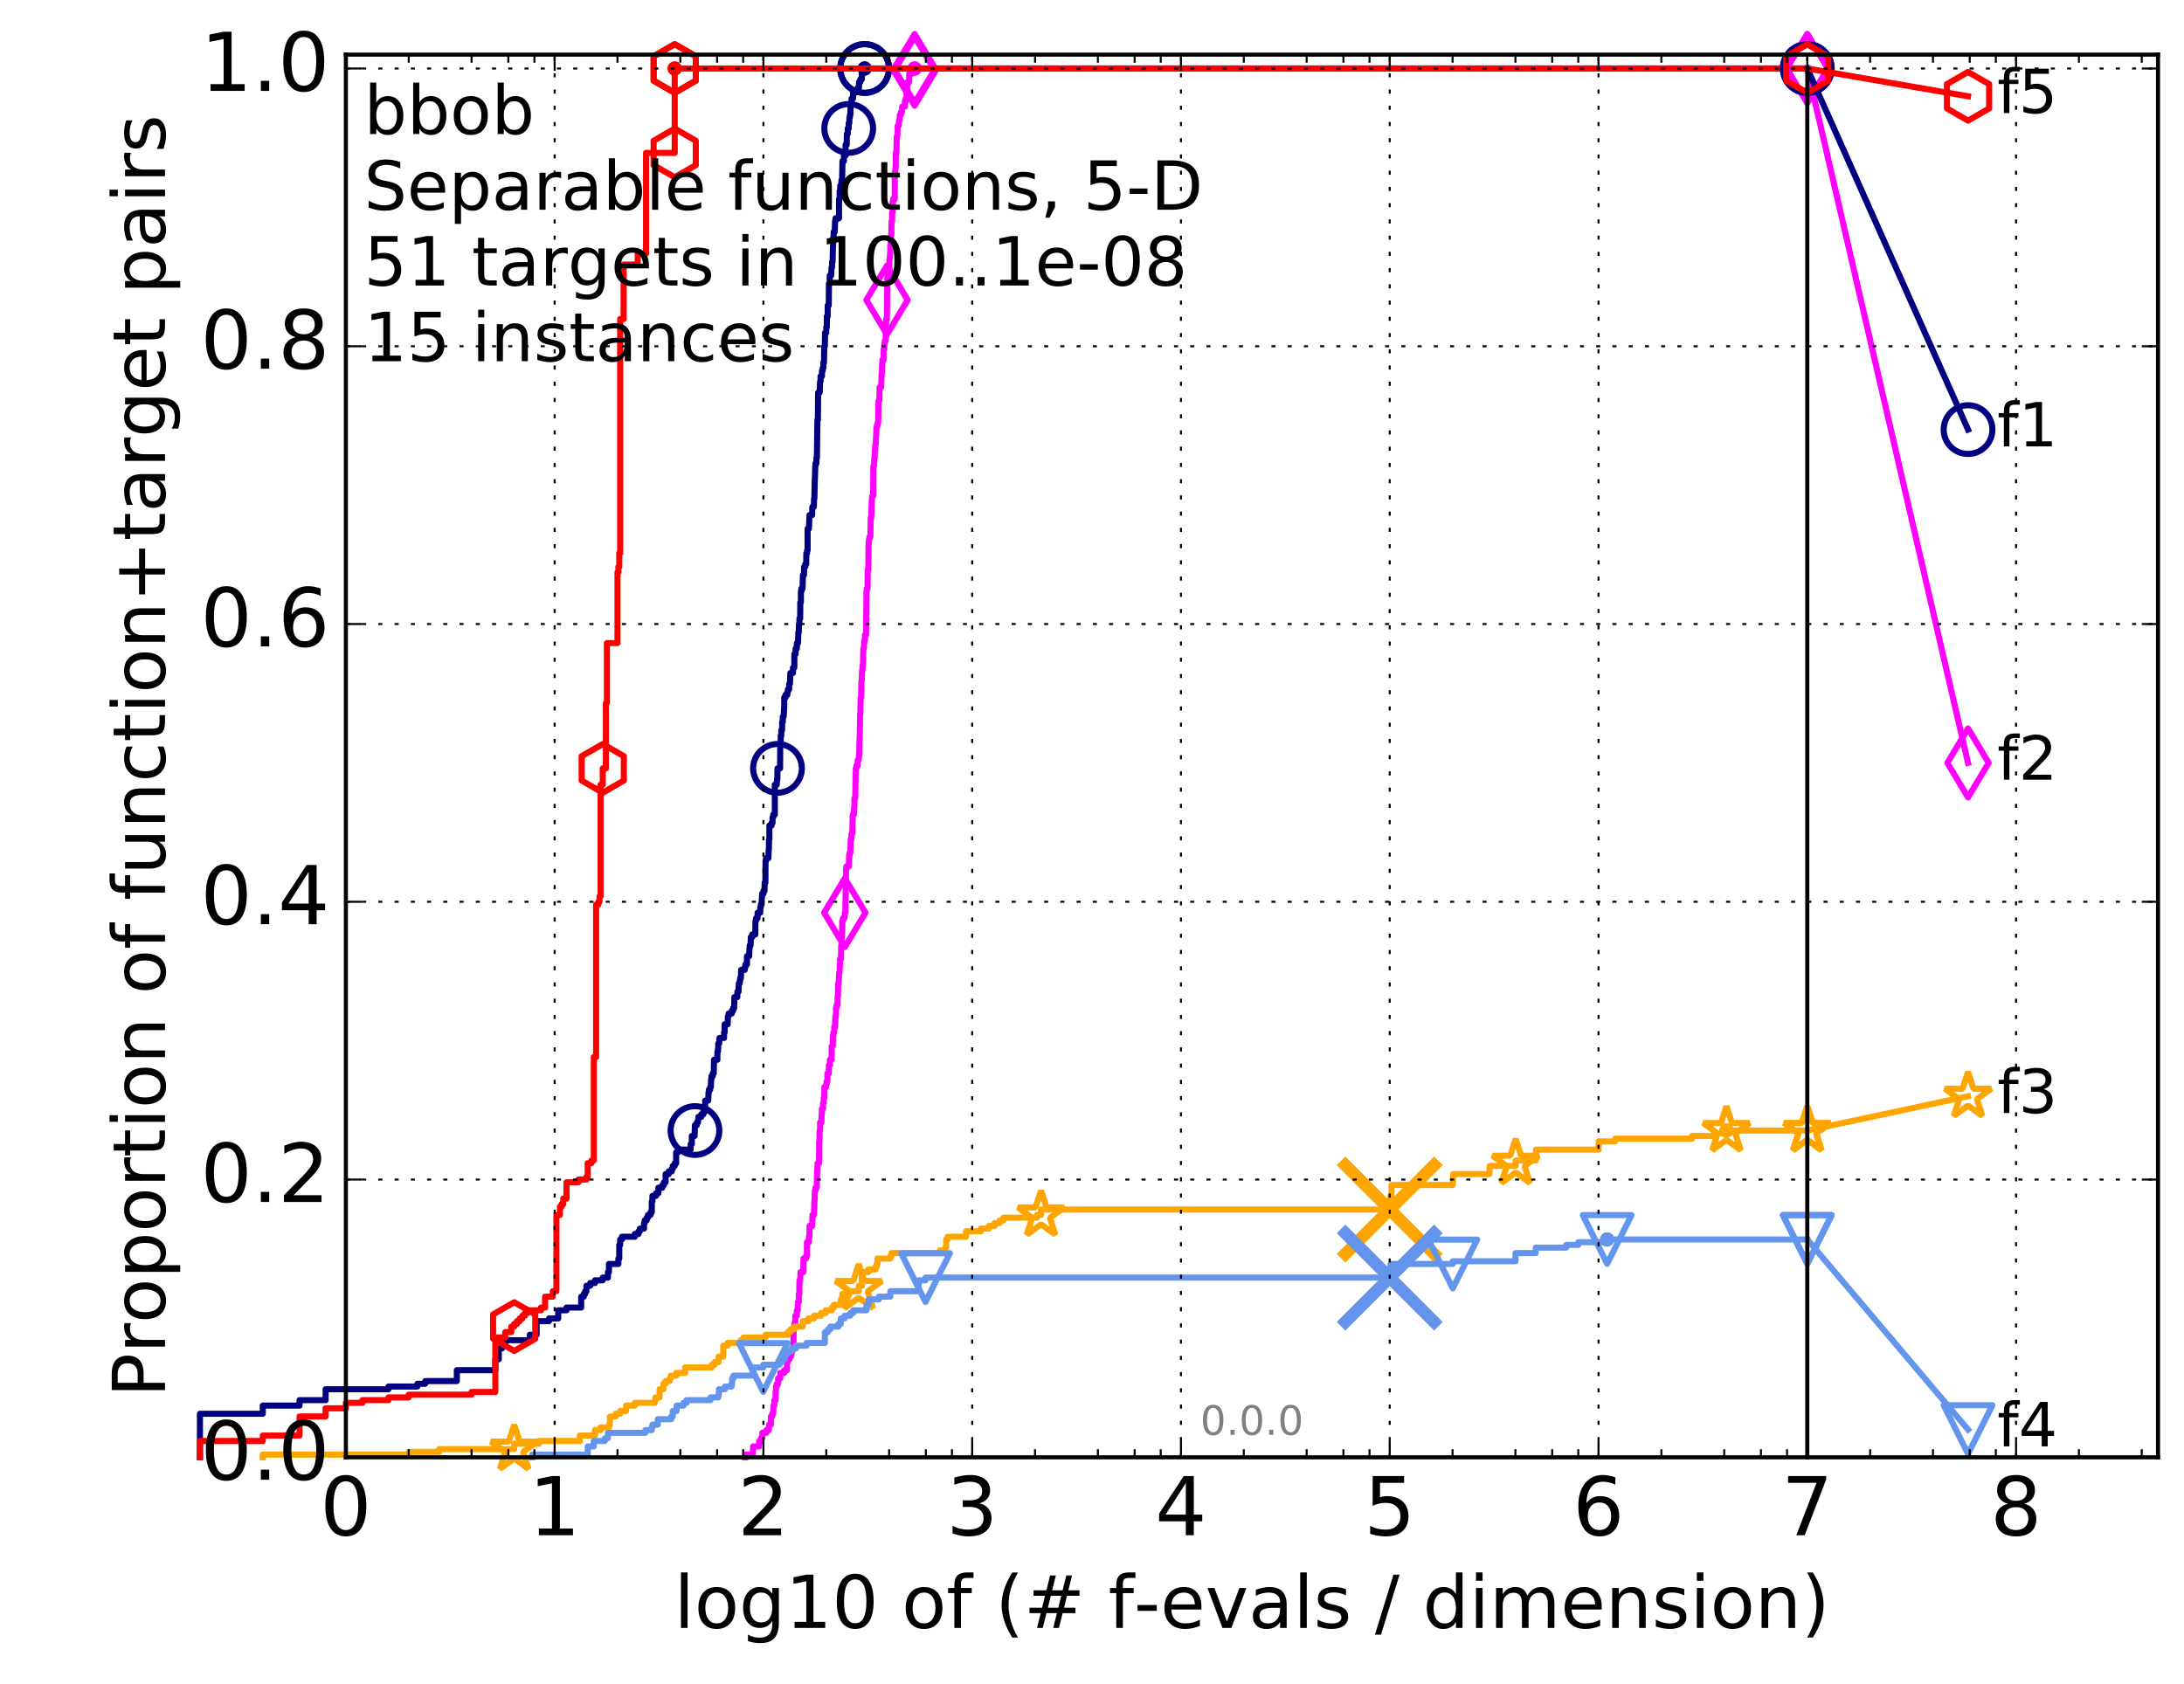 <?xml version="1.0" encoding="utf-8" standalone="no"?>
<!DOCTYPE svg PUBLIC "-//W3C//DTD SVG 1.1//EN"
  "http://www.w3.org/Graphics/SVG/1.1/DTD/svg11.dtd">
<!-- Created with matplotlib (http://matplotlib.org/) -->
<svg height="415pt" version="1.1" viewBox="0 0 538 415" width="538pt" xmlns="http://www.w3.org/2000/svg" xmlns:xlink="http://www.w3.org/1999/xlink">
 <defs>
  <style type="text/css">
*{stroke-linecap:butt;stroke-linejoin:round;stroke-miterlimit:100000;}
  </style>
 </defs>
 <g id="figure_1">
  <g id="patch_1">
   <path d="M 0 415.456 
L 538.8 415.456 
L 538.8 0 
L 0 0 
z
" style="fill:#ffffff;"/>
  </g>
  <g id="axes_1">
   <g id="patch_2">
    <path d="M 85.2 359.056 
L 531.6 359.056 
L 531.6 13.456 
L 85.2 13.456 
z
" style="fill:#ffffff;"/>
   </g>
   <g id="line2d_1">
    <defs>
     <path d="M 0 1.5 
C 0.398 1.5 0.779 1.342 1.061 1.061 
C 1.342 0.779 1.5 0.398 1.5 0 
C 1.5 -0.398 1.342 -0.779 1.061 -1.061 
C 0.779 -1.342 0.398 -1.5 0 -1.5 
C -0.398 -1.5 -0.779 -1.342 -1.061 -1.061 
C -1.342 -0.779 -1.5 -0.398 -1.5 0 
C -1.5 0.398 -1.342 0.779 -1.061 1.061 
C -0.779 1.342 -0.398 1.5 0 1.5 
z
" id="m3b85f6970a" style="stroke:#000080;stroke-width:0.5;"/>
    </defs>
    <g>
     <use style="fill:#000080;stroke:#000080;stroke-width:0.5;" x="212.993" xlink:href="#m3b85f6970a" y="16.878"/>
     <use style="fill:#000080;stroke:#000080;stroke-width:0.5;" x="212.993" xlink:href="#m3b85f6970a" y="16.878"/>
    </g>
   </g>
   <g id="line2d_2">
    <path d="M 49.253 359.056 
L 49.253 348.321 
L 64.735 348.321 
L 64.735 346.309 
L 73.791 346.309 
L 73.791 344.967 
L 80.216 344.967 
L 80.216 342.283 
L 95.698 342.283 
L 95.698 341.612 
L 102.81 341.612 
L 102.81 340.941 
L 104.754 340.941 
L 104.754 340.27 
L 112.533 340.27 
L 112.533 337.586 
L 122.023 337.586 
L 122.023 334.903 
L 122.866 334.903 
L 122.866 332.219 
L 123.678 332.219 
L 123.678 331.548 
L 124.462 331.548 
L 124.462 330.206 
L 130.499 330.206 
L 130.499 328.864 
L 132.196 328.864 
L 132.196 325.509 
L 135.247 325.509 
L 135.247 324.839 
L 137.505 324.839 
L 137.505 322.826 
L 139.555 322.826 
L 139.555 322.155 
L 143.165 322.155 
L 143.165 319.471 
L 143.822 319.471 
L 143.822 318.8 
L 144.144 318.8 
L 144.144 318.129 
L 144.461 318.129 
L 144.461 316.787 
L 145.385 316.787 
L 145.385 316.116 
L 146.561 316.116 
L 146.561 315.445 
L 148.48 315.445 
L 148.48 314.774 
L 149.757 314.774 
L 149.757 313.433 
L 150.004 313.433 
L 150.004 311.42 
L 152.332 311.42 
L 152.332 310.078 
L 152.552 310.078 
L 152.552 306.723 
L 152.77 306.723 
L 152.77 305.381 
L 153.2 305.381 
L 153.2 304.71 
L 156.368 304.71 
L 156.368 304.039 
L 157.272 304.039 
L 157.272 303.369 
L 157.624 303.369 
L 157.624 302.698 
L 158.647 302.698 
L 158.647 301.356 
L 158.813 301.356 
L 158.813 300.685 
L 159.304 300.685 
L 159.304 300.014 
L 159.625 300.014 
L 159.625 299.343 
L 160.254 299.343 
L 160.254 298.672 
L 160.563 298.672 
L 160.563 295.988 
L 160.715 295.988 
L 160.715 294.646 
L 161.609 294.646 
L 161.609 293.975 
L 162.185 293.975 
L 162.185 292.634 
L 163.159 292.634 
L 163.159 291.963 
L 163.564 291.963 
L 163.564 291.292 
L 163.962 291.292 
L 163.962 289.279 
L 164.736 289.279 
L 164.736 288.608 
L 165.485 288.608 
L 165.485 287.937 
L 165.729 287.937 
L 165.729 287.266 
L 166.21 287.266 
L 166.21 286.595 
L 166.563 286.595 
L 166.563 283.911 
L 167.026 283.911 
L 167.026 283.24 
L 170.123 283.24 
L 170.123 281.899 
L 170.42 281.899 
L 170.42 279.886 
L 171.098 279.886 
L 171.194 277.202 
L 171.664 277.202 
L 171.664 276.531 
L 171.941 276.531 
L 172.033 275.189 
L 172.754 275.189 
L 172.754 274.518 
L 173.279 274.518 
L 173.279 273.847 
L 173.708 273.847 
L 173.708 271.164 
L 174.459 271.164 
L 174.541 269.151 
L 174.623 269.151 
L 174.623 268.48 
L 174.947 268.48 
L 174.947 267.809 
L 175.107 267.809 
L 175.186 265.796 
L 175.266 265.796 
L 175.266 265.125 
L 175.58 265.125 
L 175.58 264.454 
L 175.813 264.454 
L 175.891 261.099 
L 176.722 261.099 
L 176.722 259.087 
L 176.87 259.087 
L 176.944 257.074 
L 177.163 257.074 
L 177.236 255.732 
L 178.367 255.732 
L 178.367 254.39 
L 178.504 254.39 
L 178.504 252.377 
L 179.245 252.377 
L 179.312 250.364 
L 179.509 250.364 
L 179.509 249.694 
L 180.281 249.694 
L 180.281 249.023 
L 180.596 249.023 
L 180.596 248.352 
L 180.844 248.352 
L 180.905 245.668 
L 181.632 245.668 
L 181.632 244.326 
L 181.928 244.326 
L 181.986 242.313 
L 182.22 242.313 
L 182.22 241.642 
L 182.335 241.642 
L 182.335 240.971 
L 182.508 240.971 
L 182.565 238.958 
L 183.461 238.958 
L 183.461 238.288 
L 183.625 238.288 
L 183.625 237.617 
L 184.003 237.617 
L 184.003 235.604 
L 184.532 235.604 
L 184.636 233.591 
L 184.688 233.591 
L 184.688 232.92 
L 184.895 232.92 
L 184.947 230.907 
L 185.303 230.907 
L 185.303 230.236 
L 186.049 230.236 
L 186.097 226.882 
L 186.243 226.882 
L 186.243 226.211 
L 186.628 226.211 
L 186.628 224.869 
L 187.285 224.869 
L 187.285 223.527 
L 187.423 223.527 
L 187.423 222.856 
L 187.606 222.856 
L 187.697 220.843 
L 187.742 220.843 
L 187.742 220.172 
L 188.057 220.172 
L 188.057 219.501 
L 188.324 219.501 
L 188.368 217.488 
L 188.543 217.488 
L 188.587 212.121 
L 188.674 212.121 
L 188.674 211.45 
L 189.274 211.45 
L 189.359 209.437 
L 189.401 209.437 
L 189.443 206.753 
L 189.527 206.753 
L 189.527 203.399 
L 190.064 203.399 
L 190.064 202.728 
L 190.307 202.728 
L 190.307 201.386 
L 190.468 201.386 
L 190.468 200.715 
L 190.866 200.715 
L 190.866 193.335 
L 191.334 193.335 
L 191.411 191.993 
L 191.487 191.993 
L 191.526 189.309 
L 192.167 189.309 
L 192.204 183.271 
L 192.315 183.271 
L 192.315 181.258 
L 192.462 181.258 
L 192.462 179.916 
L 192.644 179.916 
L 192.681 177.903 
L 192.826 177.903 
L 192.826 176.561 
L 193.041 176.561 
L 193.148 174.548 
L 193.184 174.548 
L 193.184 171.865 
L 193.501 171.865 
L 193.501 171.194 
L 193.951 171.194 
L 193.951 170.523 
L 194.088 170.523 
L 194.088 169.852 
L 194.393 169.852 
L 194.393 168.51 
L 194.594 168.51 
L 194.694 165.826 
L 195.348 165.826 
L 195.348 164.484 
L 195.668 164.484 
L 195.7 161.13 
L 195.983 161.13 
L 195.983 159.788 
L 196.294 159.788 
L 196.294 158.446 
L 196.571 158.446 
L 196.662 155.762 
L 196.783 155.762 
L 196.813 153.749 
L 196.934 153.749 
L 196.934 152.408 
L 197.113 152.408 
L 197.143 148.382 
L 197.291 148.382 
L 197.291 145.698 
L 197.409 145.698 
L 197.409 145.027 
L 197.701 145.027 
L 197.788 141.673 
L 198.046 141.673 
L 198.075 139.66 
L 198.358 139.66 
L 198.358 138.989 
L 198.611 138.989 
L 198.638 136.305 
L 198.805 136.305 
L 198.805 135.634 
L 198.942 135.634 
L 198.942 130.267 
L 199.269 130.267 
L 199.377 127.583 
L 199.404 127.583 
L 199.404 126.912 
L 200.04 126.912 
L 200.118 124.899 
L 200.48 124.899 
L 200.531 122.886 
L 200.607 122.886 
L 200.709 118.19 
L 200.734 118.19 
L 200.835 114.835 
L 200.886 114.835 
L 200.886 114.164 
L 201.111 114.164 
L 201.111 112.822 
L 201.235 112.822 
L 201.334 104.771 
L 201.358 104.771 
L 201.358 103.429 
L 201.481 103.429 
L 201.53 96.72 
L 201.918 96.72 
L 202.014 94.036 
L 202.133 94.036 
L 202.133 92.694 
L 202.487 92.694 
L 202.487 91.352 
L 202.65 91.352 
L 202.65 90.681 
L 202.812 90.681 
L 202.812 89.339 
L 202.973 89.339 
L 203.042 85.314 
L 203.178 85.314 
L 203.246 81.959 
L 203.539 81.959 
L 203.539 80.617 
L 203.672 80.617 
L 203.694 77.933 
L 203.893 77.933 
L 203.893 75.25 
L 204.155 75.25 
L 204.199 69.882 
L 204.393 69.882 
L 204.393 67.869 
L 204.756 67.869 
L 204.84 65.857 
L 204.966 65.857 
L 204.966 64.515 
L 205.092 64.515 
L 205.195 60.489 
L 205.216 60.489 
L 205.258 58.476 
L 205.361 58.476 
L 205.361 57.134 
L 205.627 57.134 
L 205.708 54.451 
L 205.829 54.451 
L 205.829 53.78 
L 206.68 53.78 
L 206.68 49.083 
L 206.834 49.083 
L 206.834 47.07 
L 206.988 47.07 
L 206.988 45.728 
L 207.235 45.728 
L 207.292 44.387 
L 207.443 44.387 
L 207.536 39.69 
L 207.888 39.69 
L 207.888 38.348 
L 208.289 38.348 
L 208.289 35.664 
L 208.576 35.664 
L 208.612 32.981 
L 208.842 32.981 
L 208.842 31.639 
L 209.07 31.639 
L 209.07 30.297 
L 209.226 30.297 
L 209.243 28.955 
L 209.364 28.955 
L 209.364 28.284 
L 209.484 28.284 
L 209.536 25.6 
L 209.723 25.6 
L 209.79 24.258 
L 210.125 24.258 
L 210.125 22.917 
L 210.619 22.917 
L 210.619 22.246 
L 211.323 22.246 
L 211.323 21.575 
L 211.605 21.575 
L 211.605 20.233 
L 211.914 20.233 
L 211.914 19.562 
L 212.295 19.562 
L 212.295 18.22 
L 212.535 18.22 
L 212.535 17.549 
L 212.993 17.549 
L 212.993 16.878 
L 445.2 16.878 
L 445.2 16.878 
" style="fill:none;stroke:#000080;stroke-linecap:square;stroke-width:1.5;"/>
   </g>
   <g id="line2d_3">
    <defs>
     <path d="M 0 6 
C 1.591 6 3.117 5.368 4.243 4.243 
C 5.368 3.117 6 1.591 6 0 
C 6 -1.591 5.368 -3.117 4.243 -4.243 
C 3.117 -5.368 1.591 -6 0 -6 
C -1.591 -6 -3.117 -5.368 -4.243 -4.243 
C -5.368 -3.117 -6 -1.591 -6 0 
C -6 1.591 -5.368 3.117 -4.243 4.243 
C -3.117 5.368 -1.591 6 0 6 
z
" id="m5825b55ba5" style="stroke:#000080;stroke-width:1.5;"/>
    </defs>
    <g>
     <use style="fill:none;stroke:#000080;stroke-width:1.5;" x="171.194" xlink:href="#m5825b55ba5" y="278.544"/>
     <use style="fill:none;stroke:#000080;stroke-width:1.5;" x="191.526" xlink:href="#m5825b55ba5" y="189.309"/>
     <use style="fill:none;stroke:#000080;stroke-width:1.5;" x="209.07" xlink:href="#m5825b55ba5" y="31.639"/>
     <use style="fill:none;stroke:#000080;stroke-width:1.5;" x="212.993" xlink:href="#m5825b55ba5" y="16.878"/>
     <use style="fill:none;stroke:#000080;stroke-width:1.5;" x="212.993" xlink:href="#m5825b55ba5" y="16.878"/>
     <use style="fill:none;stroke:#000080;stroke-width:1.5;" x="445.2" xlink:href="#m5825b55ba5" y="16.878"/>
    </g>
   </g>
   <g id="line2d_4"/>
   <g id="line2d_5">
    <defs>
     <path d="M 0 1.5 
C 0.398 1.5 0.779 1.342 1.061 1.061 
C 1.342 0.779 1.5 0.398 1.5 0 
C 1.5 -0.398 1.342 -0.779 1.061 -1.061 
C 0.779 -1.342 0.398 -1.5 0 -1.5 
C -0.398 -1.5 -0.779 -1.342 -1.061 -1.061 
C -1.342 -0.779 -1.5 -0.398 -1.5 0 
C -1.5 0.398 -1.342 0.779 -1.061 1.061 
C -0.779 1.342 -0.398 1.5 0 1.5 
z
" id="mb5dfef64bd" style="stroke:#ff00ff;stroke-width:0.5;"/>
    </defs>
    <g>
     <use style="fill:#ff00ff;stroke:#ff00ff;stroke-width:0.5;" x="225.306" xlink:href="#mb5dfef64bd" y="16.878"/>
     <use style="fill:#ff00ff;stroke:#ff00ff;stroke-width:0.5;" x="225.306" xlink:href="#mb5dfef64bd" y="16.878"/>
    </g>
   </g>
   <g id="line2d_6">
    <path d="M 183.57 359.056 
L 183.57 358.385 
L 185.454 358.385 
L 185.504 356.373 
L 187.005 356.373 
L 187.005 355.031 
L 187.469 355.031 
L 187.469 354.36 
L 187.787 354.36 
L 187.787 353.018 
L 188.804 353.018 
L 188.804 352.347 
L 189.401 352.347 
L 189.443 351.005 
L 189.9 351.005 
L 189.9 348.992 
L 190.226 348.992 
L 190.226 348.321 
L 190.468 348.321 
L 190.548 346.309 
L 190.747 346.309 
L 190.747 344.967 
L 191.023 344.967 
L 191.062 342.954 
L 191.14 342.954 
L 191.14 341.612 
L 191.334 341.612 
L 191.334 340.941 
L 191.678 340.941 
L 191.678 339.599 
L 192.204 339.599 
L 192.204 338.257 
L 193.184 338.257 
L 193.184 337.586 
L 193.848 337.586 
L 193.883 335.574 
L 194.054 335.574 
L 194.054 334.903 
L 194.46 334.903 
L 194.46 334.232 
L 194.826 334.232 
L 194.826 333.561 
L 194.99 333.561 
L 194.99 332.89 
L 195.219 332.89 
L 195.219 332.219 
L 195.444 332.219 
L 195.508 327.522 
L 195.604 327.522 
L 195.668 326.18 
L 195.889 326.18 
L 195.921 324.168 
L 196.294 324.168 
L 196.294 322.826 
L 196.51 322.826 
L 196.54 320.813 
L 196.783 320.813 
L 196.783 318.8 
L 196.904 318.8 
L 196.934 315.445 
L 197.113 315.445 
L 197.202 313.433 
L 197.874 313.433 
L 197.932 310.078 
L 198.583 310.078 
L 198.583 309.407 
L 198.777 309.407 
L 198.777 306.052 
L 199.242 306.052 
L 199.269 304.71 
L 199.377 304.71 
L 199.431 302.027 
L 200.066 302.027 
L 200.144 299.343 
L 200.505 299.343 
L 200.607 295.988 
L 200.658 295.988 
L 200.734 293.304 
L 200.886 293.304 
L 200.886 292.634 
L 201.185 292.634 
L 201.284 288.608 
L 201.309 288.608 
L 201.408 286.595 
L 201.749 286.595 
L 201.797 281.228 
L 201.87 281.228 
L 201.894 278.544 
L 202.014 278.544 
L 202.014 276.531 
L 202.346 276.531 
L 202.417 274.518 
L 202.463 274.518 
L 202.463 273.176 
L 202.743 273.176 
L 202.743 271.834 
L 202.881 271.834 
L 202.927 270.493 
L 203.042 270.493 
L 203.087 267.809 
L 203.516 267.809 
L 203.516 267.138 
L 203.628 267.138 
L 203.628 266.467 
L 203.827 266.467 
L 203.827 264.454 
L 204.177 264.454 
L 204.177 262.441 
L 204.436 262.441 
L 204.436 261.099 
L 204.84 261.099 
L 204.882 257.745 
L 205.133 257.745 
L 205.195 255.061 
L 205.278 255.061 
L 205.278 254.39 
L 205.504 254.39 
L 205.504 253.048 
L 205.688 253.048 
L 205.789 250.364 
L 205.93 250.364 
L 205.93 248.352 
L 206.07 248.352 
L 206.07 247.681 
L 206.288 247.681 
L 206.308 245.668 
L 206.406 245.668 
L 206.485 242.313 
L 206.602 242.313 
L 206.699 239.629 
L 206.815 239.629 
L 206.892 237.617 
L 206.931 237.617 
L 206.931 236.275 
L 207.16 236.275 
L 207.217 232.92 
L 207.273 232.92 
L 207.33 230.907 
L 207.405 230.907 
L 207.48 226.882 
L 207.667 226.882 
L 207.667 226.211 
L 208.035 226.211 
L 208.108 224.869 
L 208.235 224.869 
L 208.343 218.83 
L 208.361 218.83 
L 208.415 214.134 
L 208.487 214.134 
L 208.487 213.463 
L 209.122 213.463 
L 209.157 210.779 
L 209.295 210.779 
L 209.295 210.108 
L 209.467 210.108 
L 209.57 206.753 
L 209.723 206.753 
L 209.773 205.412 
L 209.959 205.412 
L 210.059 200.715 
L 210.324 200.715 
L 210.423 198.702 
L 210.472 198.702 
L 210.472 196.689 
L 210.684 196.689 
L 210.765 190.651 
L 210.797 190.651 
L 210.813 189.309 
L 210.958 189.309 
L 210.958 188.638 
L 211.276 188.638 
L 211.276 187.296 
L 211.496 187.296 
L 211.605 185.954 
L 211.652 185.954 
L 211.745 181.929 
L 211.776 181.929 
L 211.868 175.89 
L 211.93 175.89 
L 212.006 171.865 
L 212.128 171.865 
L 212.204 167.839 
L 212.265 167.839 
L 212.355 165.155 
L 212.46 165.155 
L 212.505 163.813 
L 212.58 163.813 
L 212.669 159.788 
L 212.802 159.788 
L 212.861 158.446 
L 212.92 158.446 
L 212.92 157.775 
L 213.066 157.775 
L 213.066 156.433 
L 213.342 156.433 
L 213.442 145.698 
L 213.499 145.698 
L 213.499 145.027 
L 213.699 145.027 
L 213.755 140.331 
L 213.896 140.331 
L 213.966 133.621 
L 214.064 133.621 
L 214.064 132.95 
L 214.175 132.95 
L 214.175 132.279 
L 214.41 132.279 
L 214.492 127.583 
L 214.629 127.583 
L 214.737 123.557 
L 214.764 123.557 
L 214.832 122.215 
L 215.086 122.215 
L 215.139 114.835 
L 215.298 114.835 
L 215.377 112.822 
L 215.443 112.822 
L 215.508 110.809 
L 215.56 110.809 
L 215.665 109.468 
L 215.729 109.468 
L 215.807 107.455 
L 215.858 107.455 
L 215.884 105.442 
L 215.999 105.442 
L 215.999 104.771 
L 216.216 104.771 
L 216.216 104.1 
L 216.329 104.1 
L 216.417 98.733 
L 216.617 98.733 
L 216.679 95.378 
L 217.061 95.378 
L 217.17 92.023 
L 217.231 92.023 
L 217.315 89.339 
L 217.375 89.339 
L 217.375 88.668 
L 217.638 88.668 
L 217.686 85.985 
L 217.828 85.985 
L 217.828 84.643 
L 217.957 84.643 
L 217.957 83.972 
L 218.155 83.972 
L 218.224 80.617 
L 218.271 80.617 
L 218.282 78.604 
L 218.478 78.604 
L 218.58 68.54 
L 218.615 68.54 
L 218.615 67.869 
L 218.796 67.869 
L 218.796 66.528 
L 219.043 66.528 
L 219.109 63.844 
L 219.154 63.844 
L 219.265 62.502 
L 219.276 62.502 
L 219.331 60.489 
L 219.408 60.489 
L 219.506 57.805 
L 219.583 57.805 
L 219.615 54.451 
L 219.745 54.451 
L 219.745 52.438 
L 219.864 52.438 
L 219.907 49.754 
L 220.003 49.754 
L 220.003 49.083 
L 220.406 49.083 
L 220.416 42.374 
L 220.531 42.374 
L 220.625 41.032 
L 220.656 41.032 
L 220.667 37.677 
L 220.822 37.677 
L 220.904 33.652 
L 221.037 33.652 
L 221.139 30.968 
L 221.371 30.968 
L 221.482 29.626 
L 221.611 29.626 
L 221.691 28.284 
L 221.937 28.284 
L 221.937 27.613 
L 222.19 27.613 
L 222.229 26.271 
L 222.905 26.271 
L 222.905 24.929 
L 223.12 24.929 
L 223.12 24.258 
L 223.315 24.258 
L 223.315 22.246 
L 223.516 22.246 
L 223.516 20.233 
L 223.959 20.233 
L 223.959 18.22 
L 224.499 18.22 
L 224.499 17.549 
L 225.306 17.549 
L 225.306 16.878 
L 445.2 16.878 
L 445.2 16.878 
" style="fill:none;stroke:#ff00ff;stroke-linecap:square;stroke-width:1.5;"/>
   </g>
   <g id="line2d_7">
    <defs>
     <path d="M -0 8.485 
L 5.091 0 
L 0 -8.485 
L -5.091 -0 
z
" id="m6a71fdba15" style="stroke:#ff00ff;stroke-linejoin:miter;stroke-width:1.5;"/>
    </defs>
    <g>
     <use style="fill:none;stroke:#ff00ff;stroke-linejoin:miter;stroke-width:1.5;" x="208.108" xlink:href="#m6a71fdba15" y="224.869"/>
     <use style="fill:none;stroke:#ff00ff;stroke-linejoin:miter;stroke-width:1.5;" x="218.501" xlink:href="#m6a71fdba15" y="73.908"/>
     <use style="fill:none;stroke:#ff00ff;stroke-linejoin:miter;stroke-width:1.5;" x="225.306" xlink:href="#m6a71fdba15" y="17.549"/>
     <use style="fill:none;stroke:#ff00ff;stroke-linejoin:miter;stroke-width:1.5;" x="225.306" xlink:href="#m6a71fdba15" y="16.878"/>
     <use style="fill:none;stroke:#ff00ff;stroke-linejoin:miter;stroke-width:1.5;" x="445.2" xlink:href="#m6a71fdba15" y="16.878"/>
    </g>
   </g>
   <g id="line2d_8"/>
   <g id="line2d_9">
    <defs>
     <path d="M 0 1.5 
C 0.398 1.5 0.779 1.342 1.061 1.061 
C 1.342 0.779 1.5 0.398 1.5 0 
C 1.5 -0.398 1.342 -0.779 1.061 -1.061 
C 0.779 -1.342 0.398 -1.5 0 -1.5 
C -0.398 -1.5 -0.779 -1.342 -1.061 -1.061 
C -1.342 -0.779 -1.5 -0.398 -1.5 0 
C -1.5 0.398 -1.342 0.779 -1.061 1.061 
C -0.779 1.342 -0.398 1.5 0 1.5 
z
" id="m80fcf457ea" style="stroke:#ffa500;stroke-width:0.5;"/>
    </defs>
    <g>
     <use style="fill:#ffa500;stroke:#ffa500;stroke-width:0.5;" x="425.292" xlink:href="#m80fcf457ea" y="278.544"/>
     <use style="fill:#ffa500;stroke:#ffa500;stroke-width:0.5;" x="425.292" xlink:href="#m80fcf457ea" y="278.544"/>
    </g>
   </g>
   <g id="line2d_10">
    <path d="M 64.735 359.056 
L 64.735 358.385 
L 100.682 358.385 
L 100.682 357.714 
L 108.197 357.714 
L 108.197 357.044 
L 126.661 357.044 
L 126.661 355.702 
L 132.734 355.702 
L 132.734 355.031 
L 142.83 355.031 
L 142.83 353.689 
L 146.561 353.689 
L 146.561 352.347 
L 147.948 352.347 
L 147.948 351.676 
L 150.004 351.676 
L 150.004 351.005 
L 150.248 351.005 
L 150.248 348.992 
L 151.659 348.992 
L 151.659 348.321 
L 152.77 348.321 
L 152.77 347.65 
L 154.239 347.65 
L 154.239 346.309 
L 156.368 346.309 
L 156.368 345.638 
L 161.315 345.638 
L 161.315 344.967 
L 161.462 344.967 
L 161.462 344.296 
L 162.468 344.296 
L 162.468 342.283 
L 163.43 342.283 
L 163.43 340.941 
L 163.962 340.941 
L 163.962 340.27 
L 164.989 340.27 
L 164.989 339.599 
L 165.238 339.599 
L 165.238 338.928 
L 166.563 338.928 
L 166.563 338.257 
L 168.787 338.257 
L 168.787 336.915 
L 175.345 336.915 
L 175.345 336.244 
L 176.044 336.244 
L 176.044 335.574 
L 177.017 335.574 
L 177.017 334.232 
L 178.159 334.232 
L 178.159 331.548 
L 179.245 331.548 
L 179.245 330.877 
L 182.45 330.877 
L 182.45 330.206 
L 183.129 330.206 
L 183.129 329.535 
L 188.587 329.535 
L 188.587 328.864 
L 194.054 328.864 
L 194.054 328.193 
L 194.727 328.193 
L 194.727 327.522 
L 195.668 327.522 
L 195.668 326.851 
L 197.759 326.851 
L 197.759 325.509 
L 199.161 325.509 
L 199.161 324.839 
L 200.531 324.839 
L 200.531 324.168 
L 202.252 324.168 
L 202.252 323.497 
L 203.404 323.497 
L 203.404 322.826 
L 204.903 322.826 
L 204.903 322.155 
L 205.422 322.155 
L 205.422 321.484 
L 207.141 321.484 
L 207.141 320.142 
L 207.499 320.142 
L 207.499 318.8 
L 208.665 318.8 
L 208.665 318.129 
L 211.543 318.129 
L 211.574 316.787 
L 212.31 316.787 
L 212.31 313.433 
L 213.896 313.433 
L 213.896 312.762 
L 215.678 312.762 
L 215.678 312.091 
L 215.974 312.091 
L 215.974 311.42 
L 216.152 311.42 
L 216.152 310.078 
L 219.342 310.078 
L 219.342 309.407 
L 219.604 309.407 
L 219.604 308.736 
L 231.551 308.736 
L 231.551 308.065 
L 232.845 308.065 
L 232.845 307.394 
L 233.06 307.394 
L 233.066 305.381 
L 233.444 305.381 
L 233.444 304.71 
L 237.961 304.71 
L 237.961 303.369 
L 241.623 303.369 
L 241.623 302.698 
L 243.595 302.698 
L 243.595 302.027 
L 245.003 302.027 
L 245.003 301.356 
L 246.255 301.356 
L 246.255 300.685 
L 247.204 300.685 
L 247.204 300.014 
L 255.42 300.014 
L 255.42 299.343 
L 256.447 299.343 
L 256.447 298.001 
L 342.409 298.001 
L 342.435 295.317 
L 342.587 295.317 
L 342.587 294.646 
L 342.727 294.646 
L 342.815 291.963 
L 357.87 291.963 
L 357.947 289.95 
L 357.982 289.95 
L 357.982 289.279 
L 366.907 289.279 
L 366.962 287.266 
L 373.329 287.266 
L 373.367 285.924 
L 378.306 285.924 
L 378.381 283.24 
L 393.796 283.24 
L 393.81 281.228 
L 397.864 281.228 
L 397.864 280.557 
L 416.777 280.557 
L 416.777 279.886 
L 422.388 279.886 
L 422.388 279.215 
L 425.292 279.215 
L 425.292 278.544 
L 445.2 278.544 
L 445.2 278.544 
" style="fill:none;stroke:#ffa500;stroke-linecap:square;stroke-width:1.5;"/>
   </g>
   <g id="line2d_11">
    <defs>
     <path d="M 0 -6 
L -1.347 -1.854 
L -5.706 -1.854 
L -2.18 0.708 
L -3.527 4.854 
L -0 2.292 
L 3.527 4.854 
L 2.18 0.708 
L 5.706 -1.854 
L 1.347 -1.854 
z
" id="m230e9b099f" style="stroke:#ffa500;stroke-linejoin:bevel;stroke-width:1.5;"/>
    </defs>
    <g>
     <use style="fill:none;stroke:#ffa500;stroke-linejoin:bevel;stroke-width:1.5;" x="126.661" xlink:href="#m230e9b099f" y="357.044"/>
     <use style="fill:none;stroke:#ffa500;stroke-linejoin:bevel;stroke-width:1.5;" x="211.543" xlink:href="#m230e9b099f" y="317.458"/>
     <use style="fill:none;stroke:#ffa500;stroke-linejoin:bevel;stroke-width:1.5;" x="256.447" xlink:href="#m230e9b099f" y="299.343"/>
     <use style="fill:none;stroke:#ffa500;stroke-linejoin:bevel;stroke-width:1.5;" x="373.367" xlink:href="#m230e9b099f" y="286.595"/>
     <use style="fill:none;stroke:#ffa500;stroke-linejoin:bevel;stroke-width:1.5;" x="425.292" xlink:href="#m230e9b099f" y="278.544"/>
     <use style="fill:none;stroke:#ffa500;stroke-linejoin:bevel;stroke-width:1.5;" x="445.2" xlink:href="#m230e9b099f" y="278.544"/>
    </g>
   </g>
   <g id="line2d_12"/>
   <g id="line2d_13">
    <path clip-path="url(#pc72bf0fec4)" d="M 342.343 298.001 
" style="fill:none;stroke:#ffa500;stroke-linecap:square;"/>
    <defs>
     <path d="M -12 12 
L 12 -12 
M -12 -12 
L 12 12 
" id="m4eb83ec643" style="stroke:#ffa500;stroke-width:3.0;"/>
    </defs>
    <g clip-path="url(#pc72bf0fec4)">
     <use style="fill:#ffa500;stroke:#ffa500;stroke-width:3.0;" x="342.343" xlink:href="#m4eb83ec643" y="298.001"/>
    </g>
   </g>
   <g id="line2d_14">
    <defs>
     <path d="M 0 1.5 
C 0.398 1.5 0.779 1.342 1.061 1.061 
C 1.342 0.779 1.5 0.398 1.5 0 
C 1.5 -0.398 1.342 -0.779 1.061 -1.061 
C 0.779 -1.342 0.398 -1.5 0 -1.5 
C -0.398 -1.5 -0.779 -1.342 -1.061 -1.061 
C -1.342 -0.779 -1.5 -0.398 -1.5 0 
C -1.5 0.398 -1.342 0.779 -1.061 1.061 
C -0.779 1.342 -0.398 1.5 0 1.5 
z
" id="m0e35fbc1d0" style="stroke:#6495ed;stroke-width:0.5;"/>
    </defs>
    <g>
     <use style="fill:#6495ed;stroke:#6495ed;stroke-width:0.5;" x="395.907" xlink:href="#m0e35fbc1d0" y="305.381"/>
     <use style="fill:#6495ed;stroke:#6495ed;stroke-width:0.5;" x="395.907" xlink:href="#m0e35fbc1d0" y="305.381"/>
    </g>
   </g>
   <g id="line2d_15">
    <path d="M 131.079 359.056 
L 131.079 358.385 
L 144.773 358.385 
L 144.773 356.373 
L 146.272 356.373 
L 146.272 355.031 
L 149 355.031 
L 149 354.36 
L 149.757 354.36 
L 149.757 353.018 
L 158.978 353.018 
L 158.978 352.347 
L 160.563 352.347 
L 160.563 351.676 
L 160.715 351.676 
L 160.715 351.005 
L 162.042 351.005 
L 162.042 349.663 
L 165.362 349.663 
L 165.362 348.992 
L 165.729 348.992 
L 165.729 347.65 
L 166.68 347.65 
L 166.68 346.309 
L 168.36 346.309 
L 168.36 345.638 
L 169.103 345.638 
L 169.103 344.967 
L 175.027 344.967 
L 175.027 344.296 
L 176.944 344.296 
L 176.944 343.625 
L 177.09 343.625 
L 177.09 342.283 
L 178.573 342.283 
L 178.573 341.612 
L 180.218 341.612 
L 180.218 340.941 
L 180.345 340.941 
L 180.345 339.599 
L 180.658 339.599 
L 180.658 338.928 
L 185.404 338.928 
L 185.404 337.586 
L 185.604 337.586 
L 185.604 336.915 
L 188.012 336.915 
L 188.012 336.244 
L 192.055 336.244 
L 192.055 335.574 
L 192.608 335.574 
L 192.608 334.903 
L 193.325 334.903 
L 193.325 334.232 
L 193.36 334.232 
L 193.36 333.561 
L 194.02 333.561 
L 194.02 332.89 
L 195.088 332.89 
L 195.088 332.219 
L 196.077 332.219 
L 196.077 331.548 
L 198.694 331.548 
L 198.694 330.877 
L 203.201 330.877 
L 203.201 328.193 
L 203.959 328.193 
L 203.959 327.522 
L 204.543 327.522 
L 204.543 326.851 
L 206.524 326.851 
L 206.524 326.18 
L 207.122 326.18 
L 207.122 324.839 
L 208.071 324.839 
L 208.071 324.168 
L 209.433 324.168 
L 209.433 323.497 
L 210.175 323.497 
L 210.175 322.826 
L 213.442 322.826 
L 213.442 321.484 
L 213.994 321.484 
L 213.994 320.142 
L 216.48 320.142 
L 216.48 319.471 
L 219.32 319.471 
L 219.32 318.129 
L 226.319 318.129 
L 226.319 315.445 
L 227.987 315.445 
L 227.987 314.774 
L 342.388 314.774 
L 342.388 314.104 
L 342.391 314.104 
L 342.391 313.433 
L 342.433 313.433 
L 342.433 312.762 
L 342.445 312.762 
L 342.445 312.091 
L 342.554 312.091 
L 342.554 311.42 
L 357.87 311.42 
L 357.87 310.749 
L 373.324 310.749 
L 373.324 308.736 
L 378.305 308.736 
L 378.305 308.065 
L 378.317 308.065 
L 378.317 307.394 
L 385.824 307.394 
L 385.824 306.723 
L 388.797 306.723 
L 388.797 306.052 
L 395.907 306.052 
L 395.907 305.381 
L 445.2 305.381 
" style="fill:none;stroke:#6495ed;stroke-linecap:square;stroke-width:1.5;"/>
   </g>
   <g id="line2d_16">
    <defs>
     <path d="M -0 6 
L 6 -6 
L -6 -6 
z
" id="m75ed912443" style="stroke:#6495ed;stroke-linejoin:miter;stroke-width:1.5;"/>
    </defs>
    <g>
     <use style="fill:none;stroke:#6495ed;stroke-linejoin:miter;stroke-width:1.5;" x="188.012" xlink:href="#m75ed912443" y="336.915"/>
     <use style="fill:none;stroke:#6495ed;stroke-linejoin:miter;stroke-width:1.5;" x="227.987" xlink:href="#m75ed912443" y="314.774"/>
     <use style="fill:none;stroke:#6495ed;stroke-linejoin:miter;stroke-width:1.5;" x="357.87" xlink:href="#m75ed912443" y="311.42"/>
     <use style="fill:none;stroke:#6495ed;stroke-linejoin:miter;stroke-width:1.5;" x="395.907" xlink:href="#m75ed912443" y="305.381"/>
     <use style="fill:none;stroke:#6495ed;stroke-linejoin:miter;stroke-width:1.5;" x="445.2" xlink:href="#m75ed912443" y="305.381"/>
    </g>
   </g>
   <g id="line2d_17"/>
   <g id="line2d_18">
    <path clip-path="url(#pc72bf0fec4)" d="M 342.343 314.774 
" style="fill:none;stroke:#6495ed;stroke-linecap:square;"/>
    <defs>
     <path d="M -12 12 
L 12 -12 
M -12 -12 
L 12 12 
" id="mcf0d5f5569" style="stroke:#6495ed;stroke-width:3.0;"/>
    </defs>
    <g clip-path="url(#pc72bf0fec4)">
     <use style="fill:#6495ed;stroke:#6495ed;stroke-width:3.0;" x="342.343" xlink:href="#mcf0d5f5569" y="314.774"/>
    </g>
   </g>
   <g id="line2d_19">
    <defs>
     <path d="M 0 1.5 
C 0.398 1.5 0.779 1.342 1.061 1.061 
C 1.342 0.779 1.5 0.398 1.5 0 
C 1.5 -0.398 1.342 -0.779 1.061 -1.061 
C 0.779 -1.342 0.398 -1.5 0 -1.5 
C -0.398 -1.5 -0.779 -1.342 -1.061 -1.061 
C -1.342 -0.779 -1.5 -0.398 -1.5 0 
C -1.5 0.398 -1.342 0.779 -1.061 1.061 
C -0.779 1.342 -0.398 1.5 0 1.5 
z
" id="ma6e023065c" style="stroke:#ff0000;stroke-width:0.5;"/>
    </defs>
    <g>
     <use style="fill:#ff0000;stroke:#ff0000;stroke-width:0.5;" x="166.21" xlink:href="#ma6e023065c" y="16.878"/>
     <use style="fill:#ff0000;stroke:#ff0000;stroke-width:0.5;" x="166.21" xlink:href="#ma6e023065c" y="16.878"/>
    </g>
   </g>
   <g id="line2d_20">
    <path d="M 49.253 359.056 
L 49.253 355.031 
L 64.735 355.031 
L 64.735 353.689 
L 73.791 353.689 
L 73.791 348.992 
L 80.216 348.992 
L 80.216 346.979 
L 85.2 346.979 
L 85.2 345.638 
L 89.272 345.638 
L 89.272 344.967 
L 95.698 344.967 
L 95.698 344.296 
L 100.682 344.296 
L 100.682 343.625 
L 116.163 343.625 
L 116.163 342.954 
L 122.023 342.954 
L 122.023 329.535 
L 124.462 329.535 
L 124.462 328.193 
L 125.952 328.193 
L 125.952 326.851 
L 126.661 326.851 
L 126.661 326.18 
L 127.348 326.18 
L 127.348 325.509 
L 128.015 325.509 
L 128.015 324.839 
L 128.662 324.839 
L 128.662 324.168 
L 129.291 324.168 
L 129.291 323.497 
L 129.903 323.497 
L 129.903 322.826 
L 133.26 322.826 
L 133.26 322.155 
L 134.275 322.155 
L 134.275 319.471 
L 136.177 319.471 
L 136.177 318.129 
L 137.071 318.129 
L 137.071 299.343 
L 137.93 299.343 
L 137.93 297.33 
L 138.348 297.33 
L 138.348 296.659 
L 138.757 296.659 
L 138.757 295.317 
L 139.555 295.317 
L 139.555 291.292 
L 142.489 291.292 
L 142.489 290.621 
L 144.461 290.621 
L 144.461 289.95 
L 144.773 289.95 
L 144.773 286.595 
L 145.685 286.595 
L 145.685 285.924 
L 146.272 285.924 
L 146.272 260.429 
L 146.845 260.429 
L 146.845 222.856 
L 147.404 222.856 
L 147.404 222.185 
L 147.678 222.185 
L 147.678 220.843 
L 147.948 220.843 
L 147.948 193.335 
L 148.48 193.335 
L 148.48 189.309 
L 149.255 189.309 
L 149.255 173.207 
L 149.507 173.207 
L 149.507 158.446 
L 152.11 158.446 
L 152.11 141.002 
L 152.332 141.002 
L 152.332 139.66 
L 152.552 139.66 
L 152.552 136.305 
L 152.77 136.305 
L 152.77 78.604 
L 153.621 78.604 
L 153.621 65.186 
L 157.094 65.186 
L 157.094 62.502 
L 159.141 62.502 
L 159.141 37.677 
L 166.21 37.677 
L 166.21 16.878 
L 445.2 16.878 
" style="fill:none;stroke:#ff0000;stroke-linecap:square;stroke-width:1.5;"/>
   </g>
   <g id="line2d_21">
    <defs>
     <path d="M 0 -6 
L -5.196 -3 
L -5.196 3 
L -0 6 
L 5.196 3 
L 5.196 -3 
z
" id="m22997c5b62" style="stroke:#ff0000;stroke-linejoin:miter;stroke-width:1.5;"/>
    </defs>
    <g>
     <use style="fill:none;stroke:#ff0000;stroke-linejoin:miter;stroke-width:1.5;" x="126.661" xlink:href="#m22997c5b62" y="326.851"/>
     <use style="fill:none;stroke:#ff0000;stroke-linejoin:miter;stroke-width:1.5;" x="148.48" xlink:href="#m22997c5b62" y="189.309"/>
     <use style="fill:none;stroke:#ff0000;stroke-linejoin:miter;stroke-width:1.5;" x="166.21" xlink:href="#m22997c5b62" y="37.677"/>
     <use style="fill:none;stroke:#ff0000;stroke-linejoin:miter;stroke-width:1.5;" x="166.21" xlink:href="#m22997c5b62" y="16.878"/>
     <use style="fill:none;stroke:#ff0000;stroke-linejoin:miter;stroke-width:1.5;" x="166.21" xlink:href="#m22997c5b62" y="16.878"/>
     <use style="fill:none;stroke:#ff0000;stroke-linejoin:miter;stroke-width:1.5;" x="445.2" xlink:href="#m22997c5b62" y="16.878"/>
    </g>
   </g>
   <g id="line2d_22"/>
   <g id="line2d_23">
    <path d="M 445.2 305.381 
L 484.8 352.213 
" style="fill:none;stroke:#6495ed;stroke-linecap:square;stroke-width:1.5;"/>
    <g>
     <use style="fill:none;stroke:#6495ed;stroke-linejoin:miter;stroke-width:1.5;" x="445.2" xlink:href="#m75ed912443" y="305.381"/>
     <use style="fill:none;stroke:#6495ed;stroke-linejoin:miter;stroke-width:1.5;" x="484.8" xlink:href="#m75ed912443" y="352.213"/>
    </g>
   </g>
   <g id="line2d_24">
    <path d="M 445.2 278.544 
L 484.8 270.09 
" style="fill:none;stroke:#ffa500;stroke-linecap:square;stroke-width:1.5;"/>
    <g>
     <use style="fill:none;stroke:#ffa500;stroke-linejoin:bevel;stroke-width:1.5;" x="445.2" xlink:href="#m230e9b099f" y="278.544"/>
     <use style="fill:none;stroke:#ffa500;stroke-linejoin:bevel;stroke-width:1.5;" x="484.8" xlink:href="#m230e9b099f" y="270.09"/>
    </g>
   </g>
   <g id="line2d_25">
    <path d="M 445.2 16.878 
L 484.8 187.967 
" style="fill:none;stroke:#ff00ff;stroke-linecap:square;stroke-width:1.5;"/>
    <g>
     <use style="fill:none;stroke:#ff00ff;stroke-linejoin:miter;stroke-width:1.5;" x="445.2" xlink:href="#m6a71fdba15" y="16.878"/>
     <use style="fill:none;stroke:#ff00ff;stroke-linejoin:miter;stroke-width:1.5;" x="484.8" xlink:href="#m6a71fdba15" y="187.967"/>
    </g>
   </g>
   <g id="line2d_26">
    <path d="M 445.2 16.878 
L 484.8 105.844 
" style="fill:none;stroke:#000080;stroke-linecap:square;stroke-width:1.5;"/>
    <g>
     <use style="fill:none;stroke:#000080;stroke-width:1.5;" x="445.2" xlink:href="#m5825b55ba5" y="16.878"/>
     <use style="fill:none;stroke:#000080;stroke-width:1.5;" x="484.8" xlink:href="#m5825b55ba5" y="105.844"/>
    </g>
   </g>
   <g id="line2d_27">
    <path d="M 445.2 16.878 
L 484.8 23.722 
" style="fill:none;stroke:#ff0000;stroke-linecap:square;stroke-width:1.5;"/>
    <g>
     <use style="fill:none;stroke:#ff0000;stroke-linejoin:miter;stroke-width:1.5;" x="445.2" xlink:href="#m22997c5b62" y="16.878"/>
     <use style="fill:none;stroke:#ff0000;stroke-linejoin:miter;stroke-width:1.5;" x="484.8" xlink:href="#m22997c5b62" y="23.722"/>
    </g>
   </g>
   <g id="line2d_28">
    <path d="M 445.2 359.056 
L 445.2 16.878 
" style="fill:none;stroke:#000000;stroke-linecap:square;"/>
   </g>
   <g id="patch_3">
    <path d="M 85.2 13.456 
L 531.6 13.456 
" style="fill:none;stroke:#000000;stroke-linecap:square;stroke-linejoin:miter;"/>
   </g>
   <g id="patch_4">
    <path d="M 531.6 359.056 
L 531.6 13.456 
" style="fill:none;stroke:#000000;stroke-linecap:square;stroke-linejoin:miter;"/>
   </g>
   <g id="patch_5">
    <path d="M 85.2 359.056 
L 531.6 359.056 
" style="fill:none;stroke:#000000;stroke-linecap:square;stroke-linejoin:miter;"/>
   </g>
   <g id="patch_6">
    <path d="M 85.2 359.056 
L 85.2 13.456 
" style="fill:none;stroke:#000000;stroke-linecap:square;stroke-linejoin:miter;"/>
   </g>
   <g id="matplotlib.axis_1">
    <g id="xtick_1">
     <g id="line2d_29">
      <path clip-path="url(#pc72bf0fec4)" d="M 85.2 359.056 
L 85.2 13.456 
" style="fill:none;stroke:#000000;stroke-dasharray:1,3;stroke-dashoffset:0.0;stroke-width:0.5;"/>
     </g>
     <g id="line2d_30">
      <defs>
       <path d="M 0 0 
L 0 -4 
" id="m49c3a080d6" style="stroke:#000000;stroke-width:0.5;"/>
      </defs>
      <g>
       <use style="stroke:#000000;stroke-width:0.5;" x="85.2" xlink:href="#m49c3a080d6" y="359.056"/>
      </g>
     </g>
     <g id="line2d_31">
      <defs>
       <path d="M 0 0 
L 0 4 
" id="m5d8c579d1a" style="stroke:#000000;stroke-width:0.5;"/>
      </defs>
      <g>
       <use style="stroke:#000000;stroke-width:0.5;" x="85.2" xlink:href="#m5d8c579d1a" y="13.456"/>
      </g>
     </g>
     <g id="text_1">
      <!-- 0 -->
      <defs>
       <path d="M 31.781 66.406 
Q 24.172 66.406 20.328 58.906 
Q 16.5 51.422 16.5 36.375 
Q 16.5 21.391 20.328 13.891 
Q 24.172 6.391 31.781 6.391 
Q 39.453 6.391 43.281 13.891 
Q 47.125 21.391 47.125 36.375 
Q 47.125 51.422 43.281 58.906 
Q 39.453 66.406 31.781 66.406 
M 31.781 74.219 
Q 44.047 74.219 50.516 64.516 
Q 56.984 54.828 56.984 36.375 
Q 56.984 17.969 50.516 8.266 
Q 44.047 -1.422 31.781 -1.422 
Q 19.531 -1.422 13.062 8.266 
Q 6.594 17.969 6.594 36.375 
Q 6.594 54.828 13.062 64.516 
Q 19.531 74.219 31.781 74.219 
" id="BitstreamVeraSans-Roman-30"/>
      </defs>
      <g transform="translate(78.838 378.253)scale(0.2 -0.2)">
       <use xlink:href="#BitstreamVeraSans-Roman-30"/>
      </g>
     </g>
    </g>
    <g id="xtick_2">
     <g id="line2d_32">
      <path clip-path="url(#pc72bf0fec4)" d="M 136.629 359.056 
L 136.629 13.456 
" style="fill:none;stroke:#000000;stroke-dasharray:1,3;stroke-dashoffset:0.0;stroke-width:0.5;"/>
     </g>
     <g id="line2d_33">
      <g>
       <use style="stroke:#000000;stroke-width:0.5;" x="136.629" xlink:href="#m49c3a080d6" y="359.056"/>
      </g>
     </g>
     <g id="line2d_34">
      <g>
       <use style="stroke:#000000;stroke-width:0.5;" x="136.629" xlink:href="#m5d8c579d1a" y="13.456"/>
      </g>
     </g>
     <g id="text_2">
      <!-- 1 -->
      <defs>
       <path d="M 12.406 8.297 
L 28.516 8.297 
L 28.516 63.922 
L 10.984 60.406 
L 10.984 69.391 
L 28.422 72.906 
L 38.281 72.906 
L 38.281 8.297 
L 54.391 8.297 
L 54.391 0 
L 12.406 0 
z
" id="BitstreamVeraSans-Roman-31"/>
      </defs>
      <g transform="translate(130.266 378.253)scale(0.2 -0.2)">
       <use xlink:href="#BitstreamVeraSans-Roman-31"/>
      </g>
     </g>
    </g>
    <g id="xtick_3">
     <g id="line2d_35">
      <path clip-path="url(#pc72bf0fec4)" d="M 188.057 359.056 
L 188.057 13.456 
" style="fill:none;stroke:#000000;stroke-dasharray:1,3;stroke-dashoffset:0.0;stroke-width:0.5;"/>
     </g>
     <g id="line2d_36">
      <g>
       <use style="stroke:#000000;stroke-width:0.5;" x="188.057" xlink:href="#m49c3a080d6" y="359.056"/>
      </g>
     </g>
     <g id="line2d_37">
      <g>
       <use style="stroke:#000000;stroke-width:0.5;" x="188.057" xlink:href="#m5d8c579d1a" y="13.456"/>
      </g>
     </g>
     <g id="text_3">
      <!-- 2 -->
      <defs>
       <path d="M 19.188 8.297 
L 53.609 8.297 
L 53.609 0 
L 7.328 0 
L 7.328 8.297 
Q 12.938 14.109 22.625 23.891 
Q 32.328 33.688 34.812 36.531 
Q 39.547 41.844 41.422 45.531 
Q 43.312 49.219 43.312 52.781 
Q 43.312 58.594 39.234 62.25 
Q 35.156 65.922 28.609 65.922 
Q 23.969 65.922 18.812 64.312 
Q 13.672 62.703 7.812 59.422 
L 7.812 69.391 
Q 13.766 71.781 18.938 73 
Q 24.125 74.219 28.422 74.219 
Q 39.75 74.219 46.484 68.547 
Q 53.219 62.891 53.219 53.422 
Q 53.219 48.922 51.531 44.891 
Q 49.859 40.875 45.406 35.406 
Q 44.188 33.984 37.641 27.219 
Q 31.109 20.453 19.188 8.297 
" id="BitstreamVeraSans-Roman-32"/>
      </defs>
      <g transform="translate(181.695 378.253)scale(0.2 -0.2)">
       <use xlink:href="#BitstreamVeraSans-Roman-32"/>
      </g>
     </g>
    </g>
    <g id="xtick_4">
     <g id="line2d_38">
      <path clip-path="url(#pc72bf0fec4)" d="M 239.486 359.056 
L 239.486 13.456 
" style="fill:none;stroke:#000000;stroke-dasharray:1,3;stroke-dashoffset:0.0;stroke-width:0.5;"/>
     </g>
     <g id="line2d_39">
      <g>
       <use style="stroke:#000000;stroke-width:0.5;" x="239.486" xlink:href="#m49c3a080d6" y="359.056"/>
      </g>
     </g>
     <g id="line2d_40">
      <g>
       <use style="stroke:#000000;stroke-width:0.5;" x="239.486" xlink:href="#m5d8c579d1a" y="13.456"/>
      </g>
     </g>
     <g id="text_4">
      <!-- 3 -->
      <defs>
       <path d="M 40.578 39.312 
Q 47.656 37.797 51.625 33 
Q 55.609 28.219 55.609 21.188 
Q 55.609 10.406 48.188 4.484 
Q 40.766 -1.422 27.094 -1.422 
Q 22.516 -1.422 17.656 -0.516 
Q 12.797 0.391 7.625 2.203 
L 7.625 11.719 
Q 11.719 9.328 16.594 8.109 
Q 21.484 6.891 26.812 6.891 
Q 36.078 6.891 40.938 10.547 
Q 45.797 14.203 45.797 21.188 
Q 45.797 27.641 41.281 31.266 
Q 36.766 34.906 28.719 34.906 
L 20.219 34.906 
L 20.219 43.016 
L 29.109 43.016 
Q 36.375 43.016 40.234 45.922 
Q 44.094 48.828 44.094 54.297 
Q 44.094 59.906 40.109 62.906 
Q 36.141 65.922 28.719 65.922 
Q 24.656 65.922 20.016 65.031 
Q 15.375 64.156 9.812 62.312 
L 9.812 71.094 
Q 15.438 72.656 20.344 73.438 
Q 25.25 74.219 29.594 74.219 
Q 40.828 74.219 47.359 69.109 
Q 53.906 64.016 53.906 55.328 
Q 53.906 49.266 50.438 45.094 
Q 46.969 40.922 40.578 39.312 
" id="BitstreamVeraSans-Roman-33"/>
      </defs>
      <g transform="translate(233.123 378.253)scale(0.2 -0.2)">
       <use xlink:href="#BitstreamVeraSans-Roman-33"/>
      </g>
     </g>
    </g>
    <g id="xtick_5">
     <g id="line2d_41">
      <path clip-path="url(#pc72bf0fec4)" d="M 290.914 359.056 
L 290.914 13.456 
" style="fill:none;stroke:#000000;stroke-dasharray:1,3;stroke-dashoffset:0.0;stroke-width:0.5;"/>
     </g>
     <g id="line2d_42">
      <g>
       <use style="stroke:#000000;stroke-width:0.5;" x="290.914" xlink:href="#m49c3a080d6" y="359.056"/>
      </g>
     </g>
     <g id="line2d_43">
      <g>
       <use style="stroke:#000000;stroke-width:0.5;" x="290.914" xlink:href="#m5d8c579d1a" y="13.456"/>
      </g>
     </g>
     <g id="text_5">
      <!-- 4 -->
      <defs>
       <path d="M 37.797 64.312 
L 12.891 25.391 
L 37.797 25.391 
z
M 35.203 72.906 
L 47.609 72.906 
L 47.609 25.391 
L 58.016 25.391 
L 58.016 17.188 
L 47.609 17.188 
L 47.609 0 
L 37.797 0 
L 37.797 17.188 
L 4.891 17.188 
L 4.891 26.703 
z
" id="BitstreamVeraSans-Roman-34"/>
      </defs>
      <g transform="translate(284.552 378.253)scale(0.2 -0.2)">
       <use xlink:href="#BitstreamVeraSans-Roman-34"/>
      </g>
     </g>
    </g>
    <g id="xtick_6">
     <g id="line2d_44">
      <path clip-path="url(#pc72bf0fec4)" d="M 342.343 359.056 
L 342.343 13.456 
" style="fill:none;stroke:#000000;stroke-dasharray:1,3;stroke-dashoffset:0.0;stroke-width:0.5;"/>
     </g>
     <g id="line2d_45">
      <g>
       <use style="stroke:#000000;stroke-width:0.5;" x="342.343" xlink:href="#m49c3a080d6" y="359.056"/>
      </g>
     </g>
     <g id="line2d_46">
      <g>
       <use style="stroke:#000000;stroke-width:0.5;" x="342.343" xlink:href="#m5d8c579d1a" y="13.456"/>
      </g>
     </g>
     <g id="text_6">
      <!-- 5 -->
      <defs>
       <path d="M 10.797 72.906 
L 49.516 72.906 
L 49.516 64.594 
L 19.828 64.594 
L 19.828 46.734 
Q 21.969 47.469 24.109 47.828 
Q 26.266 48.188 28.422 48.188 
Q 40.625 48.188 47.75 41.5 
Q 54.891 34.812 54.891 23.391 
Q 54.891 11.625 47.562 5.094 
Q 40.234 -1.422 26.906 -1.422 
Q 22.312 -1.422 17.547 -0.641 
Q 12.797 0.141 7.719 1.703 
L 7.719 11.625 
Q 12.109 9.234 16.797 8.062 
Q 21.484 6.891 26.703 6.891 
Q 35.156 6.891 40.078 11.328 
Q 45.016 15.766 45.016 23.391 
Q 45.016 31 40.078 35.438 
Q 35.156 39.891 26.703 39.891 
Q 22.75 39.891 18.812 39.016 
Q 14.891 38.141 10.797 36.281 
z
" id="BitstreamVeraSans-Roman-35"/>
      </defs>
      <g transform="translate(335.98 378.253)scale(0.2 -0.2)">
       <use xlink:href="#BitstreamVeraSans-Roman-35"/>
      </g>
     </g>
    </g>
    <g id="xtick_7">
     <g id="line2d_47">
      <path clip-path="url(#pc72bf0fec4)" d="M 393.771 359.056 
L 393.771 13.456 
" style="fill:none;stroke:#000000;stroke-dasharray:1,3;stroke-dashoffset:0.0;stroke-width:0.5;"/>
     </g>
     <g id="line2d_48">
      <g>
       <use style="stroke:#000000;stroke-width:0.5;" x="393.771" xlink:href="#m49c3a080d6" y="359.056"/>
      </g>
     </g>
     <g id="line2d_49">
      <g>
       <use style="stroke:#000000;stroke-width:0.5;" x="393.771" xlink:href="#m5d8c579d1a" y="13.456"/>
      </g>
     </g>
     <g id="text_7">
      <!-- 6 -->
      <defs>
       <path d="M 33.016 40.375 
Q 26.375 40.375 22.484 35.828 
Q 18.609 31.297 18.609 23.391 
Q 18.609 15.531 22.484 10.953 
Q 26.375 6.391 33.016 6.391 
Q 39.656 6.391 43.531 10.953 
Q 47.406 15.531 47.406 23.391 
Q 47.406 31.297 43.531 35.828 
Q 39.656 40.375 33.016 40.375 
M 52.594 71.297 
L 52.594 62.312 
Q 48.875 64.062 45.094 64.984 
Q 41.312 65.922 37.594 65.922 
Q 27.828 65.922 22.672 59.328 
Q 17.531 52.734 16.797 39.406 
Q 19.672 43.656 24.016 45.922 
Q 28.375 48.188 33.594 48.188 
Q 44.578 48.188 50.953 41.516 
Q 57.328 34.859 57.328 23.391 
Q 57.328 12.156 50.688 5.359 
Q 44.047 -1.422 33.016 -1.422 
Q 20.359 -1.422 13.672 8.266 
Q 6.984 17.969 6.984 36.375 
Q 6.984 53.656 15.188 63.938 
Q 23.391 74.219 37.203 74.219 
Q 40.922 74.219 44.703 73.484 
Q 48.484 72.75 52.594 71.297 
" id="BitstreamVeraSans-Roman-36"/>
      </defs>
      <g transform="translate(387.409 378.253)scale(0.2 -0.2)">
       <use xlink:href="#BitstreamVeraSans-Roman-36"/>
      </g>
     </g>
    </g>
    <g id="xtick_8">
     <g id="line2d_50">
      <path clip-path="url(#pc72bf0fec4)" d="M 445.2 359.056 
L 445.2 13.456 
" style="fill:none;stroke:#000000;stroke-dasharray:1,3;stroke-dashoffset:0.0;stroke-width:0.5;"/>
     </g>
     <g id="line2d_51">
      <g>
       <use style="stroke:#000000;stroke-width:0.5;" x="445.2" xlink:href="#m49c3a080d6" y="359.056"/>
      </g>
     </g>
     <g id="line2d_52">
      <g>
       <use style="stroke:#000000;stroke-width:0.5;" x="445.2" xlink:href="#m5d8c579d1a" y="13.456"/>
      </g>
     </g>
     <g id="text_8">
      <!-- 7 -->
      <defs>
       <path d="M 8.203 72.906 
L 55.078 72.906 
L 55.078 68.703 
L 28.609 0 
L 18.312 0 
L 43.219 64.594 
L 8.203 64.594 
z
" id="BitstreamVeraSans-Roman-37"/>
      </defs>
      <g transform="translate(438.837 378.253)scale(0.2 -0.2)">
       <use xlink:href="#BitstreamVeraSans-Roman-37"/>
      </g>
     </g>
    </g>
    <g id="xtick_9">
     <g id="line2d_53">
      <path clip-path="url(#pc72bf0fec4)" d="M 496.629 359.056 
L 496.629 13.456 
" style="fill:none;stroke:#000000;stroke-dasharray:1,3;stroke-dashoffset:0.0;stroke-width:0.5;"/>
     </g>
     <g id="line2d_54">
      <g>
       <use style="stroke:#000000;stroke-width:0.5;" x="496.629" xlink:href="#m49c3a080d6" y="359.056"/>
      </g>
     </g>
     <g id="line2d_55">
      <g>
       <use style="stroke:#000000;stroke-width:0.5;" x="496.629" xlink:href="#m5d8c579d1a" y="13.456"/>
      </g>
     </g>
     <g id="text_9">
      <!-- 8 -->
      <defs>
       <path d="M 31.781 34.625 
Q 24.75 34.625 20.719 30.859 
Q 16.703 27.094 16.703 20.516 
Q 16.703 13.922 20.719 10.156 
Q 24.75 6.391 31.781 6.391 
Q 38.812 6.391 42.859 10.172 
Q 46.922 13.969 46.922 20.516 
Q 46.922 27.094 42.891 30.859 
Q 38.875 34.625 31.781 34.625 
M 21.922 38.812 
Q 15.578 40.375 12.031 44.719 
Q 8.5 49.078 8.5 55.328 
Q 8.5 64.062 14.719 69.141 
Q 20.953 74.219 31.781 74.219 
Q 42.672 74.219 48.875 69.141 
Q 55.078 64.062 55.078 55.328 
Q 55.078 49.078 51.531 44.719 
Q 48 40.375 41.703 38.812 
Q 48.828 37.156 52.797 32.312 
Q 56.781 27.484 56.781 20.516 
Q 56.781 9.906 50.312 4.234 
Q 43.844 -1.422 31.781 -1.422 
Q 19.734 -1.422 13.25 4.234 
Q 6.781 9.906 6.781 20.516 
Q 6.781 27.484 10.781 32.312 
Q 14.797 37.156 21.922 38.812 
M 18.312 54.391 
Q 18.312 48.734 21.844 45.562 
Q 25.391 42.391 31.781 42.391 
Q 38.141 42.391 41.719 45.562 
Q 45.312 48.734 45.312 54.391 
Q 45.312 60.062 41.719 63.234 
Q 38.141 66.406 31.781 66.406 
Q 25.391 66.406 21.844 63.234 
Q 18.312 60.062 18.312 54.391 
" id="BitstreamVeraSans-Roman-38"/>
      </defs>
      <g transform="translate(490.266 378.253)scale(0.2 -0.2)">
       <use xlink:href="#BitstreamVeraSans-Roman-38"/>
      </g>
     </g>
    </g>
    <g id="xtick_10">
     <g id="line2d_56">
      <defs>
       <path d="M 0 0 
L 0 -2 
" id="mba805b5e3e" style="stroke:#000000;stroke-width:0.5;"/>
      </defs>
      <g>
       <use style="stroke:#000000;stroke-width:0.5;" x="100.682" xlink:href="#mba805b5e3e" y="359.056"/>
      </g>
     </g>
     <g id="line2d_57">
      <defs>
       <path d="M 0 0 
L 0 2 
" id="m187637d207" style="stroke:#000000;stroke-width:0.5;"/>
      </defs>
      <g>
       <use style="stroke:#000000;stroke-width:0.5;" x="100.682" xlink:href="#m187637d207" y="13.456"/>
      </g>
     </g>
    </g>
    <g id="xtick_11">
     <g id="line2d_58">
      <g>
       <use style="stroke:#000000;stroke-width:0.5;" x="116.163" xlink:href="#mba805b5e3e" y="359.056"/>
      </g>
     </g>
     <g id="line2d_59">
      <g>
       <use style="stroke:#000000;stroke-width:0.5;" x="116.163" xlink:href="#m187637d207" y="13.456"/>
      </g>
     </g>
    </g>
    <g id="xtick_12">
     <g id="line2d_60">
      <g>
       <use style="stroke:#000000;stroke-width:0.5;" x="125.219" xlink:href="#mba805b5e3e" y="359.056"/>
      </g>
     </g>
     <g id="line2d_61">
      <g>
       <use style="stroke:#000000;stroke-width:0.5;" x="125.219" xlink:href="#m187637d207" y="13.456"/>
      </g>
     </g>
    </g>
    <g id="xtick_13">
     <g id="line2d_62">
      <g>
       <use style="stroke:#000000;stroke-width:0.5;" x="131.645" xlink:href="#mba805b5e3e" y="359.056"/>
      </g>
     </g>
     <g id="line2d_63">
      <g>
       <use style="stroke:#000000;stroke-width:0.5;" x="131.645" xlink:href="#m187637d207" y="13.456"/>
      </g>
     </g>
    </g>
    <g id="xtick_14">
     <g id="line2d_64">
      <g>
       <use style="stroke:#000000;stroke-width:0.5;" x="152.11" xlink:href="#mba805b5e3e" y="359.056"/>
      </g>
     </g>
     <g id="line2d_65">
      <g>
       <use style="stroke:#000000;stroke-width:0.5;" x="152.11" xlink:href="#m187637d207" y="13.456"/>
      </g>
     </g>
    </g>
    <g id="xtick_15">
     <g id="line2d_66">
      <g>
       <use style="stroke:#000000;stroke-width:0.5;" x="167.592" xlink:href="#mba805b5e3e" y="359.056"/>
      </g>
     </g>
     <g id="line2d_67">
      <g>
       <use style="stroke:#000000;stroke-width:0.5;" x="167.592" xlink:href="#m187637d207" y="13.456"/>
      </g>
     </g>
    </g>
    <g id="xtick_16">
     <g id="line2d_68">
      <g>
       <use style="stroke:#000000;stroke-width:0.5;" x="176.648" xlink:href="#mba805b5e3e" y="359.056"/>
      </g>
     </g>
     <g id="line2d_69">
      <g>
       <use style="stroke:#000000;stroke-width:0.5;" x="176.648" xlink:href="#m187637d207" y="13.456"/>
      </g>
     </g>
    </g>
    <g id="xtick_17">
     <g id="line2d_70">
      <g>
       <use style="stroke:#000000;stroke-width:0.5;" x="183.073" xlink:href="#mba805b5e3e" y="359.056"/>
      </g>
     </g>
     <g id="line2d_71">
      <g>
       <use style="stroke:#000000;stroke-width:0.5;" x="183.073" xlink:href="#m187637d207" y="13.456"/>
      </g>
     </g>
    </g>
    <g id="xtick_18">
     <g id="line2d_72">
      <g>
       <use style="stroke:#000000;stroke-width:0.5;" x="203.539" xlink:href="#mba805b5e3e" y="359.056"/>
      </g>
     </g>
     <g id="line2d_73">
      <g>
       <use style="stroke:#000000;stroke-width:0.5;" x="203.539" xlink:href="#m187637d207" y="13.456"/>
      </g>
     </g>
    </g>
    <g id="xtick_19">
     <g id="line2d_74">
      <g>
       <use style="stroke:#000000;stroke-width:0.5;" x="219.02" xlink:href="#mba805b5e3e" y="359.056"/>
      </g>
     </g>
     <g id="line2d_75">
      <g>
       <use style="stroke:#000000;stroke-width:0.5;" x="219.02" xlink:href="#m187637d207" y="13.456"/>
      </g>
     </g>
    </g>
    <g id="xtick_20">
     <g id="line2d_76">
      <g>
       <use style="stroke:#000000;stroke-width:0.5;" x="228.076" xlink:href="#mba805b5e3e" y="359.056"/>
      </g>
     </g>
     <g id="line2d_77">
      <g>
       <use style="stroke:#000000;stroke-width:0.5;" x="228.076" xlink:href="#m187637d207" y="13.456"/>
      </g>
     </g>
    </g>
    <g id="xtick_21">
     <g id="line2d_78">
      <g>
       <use style="stroke:#000000;stroke-width:0.5;" x="234.502" xlink:href="#mba805b5e3e" y="359.056"/>
      </g>
     </g>
     <g id="line2d_79">
      <g>
       <use style="stroke:#000000;stroke-width:0.5;" x="234.502" xlink:href="#m187637d207" y="13.456"/>
      </g>
     </g>
    </g>
    <g id="xtick_22">
     <g id="line2d_80">
      <g>
       <use style="stroke:#000000;stroke-width:0.5;" x="254.967" xlink:href="#mba805b5e3e" y="359.056"/>
      </g>
     </g>
     <g id="line2d_81">
      <g>
       <use style="stroke:#000000;stroke-width:0.5;" x="254.967" xlink:href="#m187637d207" y="13.456"/>
      </g>
     </g>
    </g>
    <g id="xtick_23">
     <g id="line2d_82">
      <g>
       <use style="stroke:#000000;stroke-width:0.5;" x="270.449" xlink:href="#mba805b5e3e" y="359.056"/>
      </g>
     </g>
     <g id="line2d_83">
      <g>
       <use style="stroke:#000000;stroke-width:0.5;" x="270.449" xlink:href="#m187637d207" y="13.456"/>
      </g>
     </g>
    </g>
    <g id="xtick_24">
     <g id="line2d_84">
      <g>
       <use style="stroke:#000000;stroke-width:0.5;" x="279.505" xlink:href="#mba805b5e3e" y="359.056"/>
      </g>
     </g>
     <g id="line2d_85">
      <g>
       <use style="stroke:#000000;stroke-width:0.5;" x="279.505" xlink:href="#m187637d207" y="13.456"/>
      </g>
     </g>
    </g>
    <g id="xtick_25">
     <g id="line2d_86">
      <g>
       <use style="stroke:#000000;stroke-width:0.5;" x="285.93" xlink:href="#mba805b5e3e" y="359.056"/>
      </g>
     </g>
     <g id="line2d_87">
      <g>
       <use style="stroke:#000000;stroke-width:0.5;" x="285.93" xlink:href="#m187637d207" y="13.456"/>
      </g>
     </g>
    </g>
    <g id="xtick_26">
     <g id="line2d_88">
      <g>
       <use style="stroke:#000000;stroke-width:0.5;" x="306.396" xlink:href="#mba805b5e3e" y="359.056"/>
      </g>
     </g>
     <g id="line2d_89">
      <g>
       <use style="stroke:#000000;stroke-width:0.5;" x="306.396" xlink:href="#m187637d207" y="13.456"/>
      </g>
     </g>
    </g>
    <g id="xtick_27">
     <g id="line2d_90">
      <g>
       <use style="stroke:#000000;stroke-width:0.5;" x="321.877" xlink:href="#mba805b5e3e" y="359.056"/>
      </g>
     </g>
     <g id="line2d_91">
      <g>
       <use style="stroke:#000000;stroke-width:0.5;" x="321.877" xlink:href="#m187637d207" y="13.456"/>
      </g>
     </g>
    </g>
    <g id="xtick_28">
     <g id="line2d_92">
      <g>
       <use style="stroke:#000000;stroke-width:0.5;" x="330.933" xlink:href="#mba805b5e3e" y="359.056"/>
      </g>
     </g>
     <g id="line2d_93">
      <g>
       <use style="stroke:#000000;stroke-width:0.5;" x="330.933" xlink:href="#m187637d207" y="13.456"/>
      </g>
     </g>
    </g>
    <g id="xtick_29">
     <g id="line2d_94">
      <g>
       <use style="stroke:#000000;stroke-width:0.5;" x="337.359" xlink:href="#mba805b5e3e" y="359.056"/>
      </g>
     </g>
     <g id="line2d_95">
      <g>
       <use style="stroke:#000000;stroke-width:0.5;" x="337.359" xlink:href="#m187637d207" y="13.456"/>
      </g>
     </g>
    </g>
    <g id="xtick_30">
     <g id="line2d_96">
      <g>
       <use style="stroke:#000000;stroke-width:0.5;" x="357.824" xlink:href="#mba805b5e3e" y="359.056"/>
      </g>
     </g>
     <g id="line2d_97">
      <g>
       <use style="stroke:#000000;stroke-width:0.5;" x="357.824" xlink:href="#m187637d207" y="13.456"/>
      </g>
     </g>
    </g>
    <g id="xtick_31">
     <g id="line2d_98">
      <g>
       <use style="stroke:#000000;stroke-width:0.5;" x="373.306" xlink:href="#mba805b5e3e" y="359.056"/>
      </g>
     </g>
     <g id="line2d_99">
      <g>
       <use style="stroke:#000000;stroke-width:0.5;" x="373.306" xlink:href="#m187637d207" y="13.456"/>
      </g>
     </g>
    </g>
    <g id="xtick_32">
     <g id="line2d_100">
      <g>
       <use style="stroke:#000000;stroke-width:0.5;" x="382.362" xlink:href="#mba805b5e3e" y="359.056"/>
      </g>
     </g>
     <g id="line2d_101">
      <g>
       <use style="stroke:#000000;stroke-width:0.5;" x="382.362" xlink:href="#m187637d207" y="13.456"/>
      </g>
     </g>
    </g>
    <g id="xtick_33">
     <g id="line2d_102">
      <g>
       <use style="stroke:#000000;stroke-width:0.5;" x="388.787" xlink:href="#mba805b5e3e" y="359.056"/>
      </g>
     </g>
     <g id="line2d_103">
      <g>
       <use style="stroke:#000000;stroke-width:0.5;" x="388.787" xlink:href="#m187637d207" y="13.456"/>
      </g>
     </g>
    </g>
    <g id="xtick_34">
     <g id="line2d_104">
      <g>
       <use style="stroke:#000000;stroke-width:0.5;" x="409.253" xlink:href="#mba805b5e3e" y="359.056"/>
      </g>
     </g>
     <g id="line2d_105">
      <g>
       <use style="stroke:#000000;stroke-width:0.5;" x="409.253" xlink:href="#m187637d207" y="13.456"/>
      </g>
     </g>
    </g>
    <g id="xtick_35">
     <g id="line2d_106">
      <g>
       <use style="stroke:#000000;stroke-width:0.5;" x="424.735" xlink:href="#mba805b5e3e" y="359.056"/>
      </g>
     </g>
     <g id="line2d_107">
      <g>
       <use style="stroke:#000000;stroke-width:0.5;" x="424.735" xlink:href="#m187637d207" y="13.456"/>
      </g>
     </g>
    </g>
    <g id="xtick_36">
     <g id="line2d_108">
      <g>
       <use style="stroke:#000000;stroke-width:0.5;" x="433.791" xlink:href="#mba805b5e3e" y="359.056"/>
      </g>
     </g>
     <g id="line2d_109">
      <g>
       <use style="stroke:#000000;stroke-width:0.5;" x="433.791" xlink:href="#m187637d207" y="13.456"/>
      </g>
     </g>
    </g>
    <g id="xtick_37">
     <g id="line2d_110">
      <g>
       <use style="stroke:#000000;stroke-width:0.5;" x="440.216" xlink:href="#mba805b5e3e" y="359.056"/>
      </g>
     </g>
     <g id="line2d_111">
      <g>
       <use style="stroke:#000000;stroke-width:0.5;" x="440.216" xlink:href="#m187637d207" y="13.456"/>
      </g>
     </g>
    </g>
    <g id="xtick_38">
     <g id="line2d_112">
      <g>
       <use style="stroke:#000000;stroke-width:0.5;" x="460.682" xlink:href="#mba805b5e3e" y="359.056"/>
      </g>
     </g>
     <g id="line2d_113">
      <g>
       <use style="stroke:#000000;stroke-width:0.5;" x="460.682" xlink:href="#m187637d207" y="13.456"/>
      </g>
     </g>
    </g>
    <g id="xtick_39">
     <g id="line2d_114">
      <g>
       <use style="stroke:#000000;stroke-width:0.5;" x="476.163" xlink:href="#mba805b5e3e" y="359.056"/>
      </g>
     </g>
     <g id="line2d_115">
      <g>
       <use style="stroke:#000000;stroke-width:0.5;" x="476.163" xlink:href="#m187637d207" y="13.456"/>
      </g>
     </g>
    </g>
    <g id="xtick_40">
     <g id="line2d_116">
      <g>
       <use style="stroke:#000000;stroke-width:0.5;" x="485.219" xlink:href="#mba805b5e3e" y="359.056"/>
      </g>
     </g>
     <g id="line2d_117">
      <g>
       <use style="stroke:#000000;stroke-width:0.5;" x="485.219" xlink:href="#m187637d207" y="13.456"/>
      </g>
     </g>
    </g>
    <g id="xtick_41">
     <g id="line2d_118">
      <g>
       <use style="stroke:#000000;stroke-width:0.5;" x="491.645" xlink:href="#mba805b5e3e" y="359.056"/>
      </g>
     </g>
     <g id="line2d_119">
      <g>
       <use style="stroke:#000000;stroke-width:0.5;" x="491.645" xlink:href="#m187637d207" y="13.456"/>
      </g>
     </g>
    </g>
    <g id="xtick_42">
     <g id="line2d_120">
      <g>
       <use style="stroke:#000000;stroke-width:0.5;" x="512.11" xlink:href="#mba805b5e3e" y="359.056"/>
      </g>
     </g>
     <g id="line2d_121">
      <g>
       <use style="stroke:#000000;stroke-width:0.5;" x="512.11" xlink:href="#m187637d207" y="13.456"/>
      </g>
     </g>
    </g>
    <g id="xtick_43">
     <g id="line2d_122">
      <g>
       <use style="stroke:#000000;stroke-width:0.5;" x="527.592" xlink:href="#mba805b5e3e" y="359.056"/>
      </g>
     </g>
     <g id="line2d_123">
      <g>
       <use style="stroke:#000000;stroke-width:0.5;" x="527.592" xlink:href="#m187637d207" y="13.456"/>
      </g>
     </g>
    </g>
    <g id="text_10">
     <!-- log10 of (# f-evals / dimension) -->
     <defs>
      <path id="BitstreamVeraSans-Roman-20"/>
      <path d="M 51.125 44 
L 36.922 44 
L 32.812 27.688 
L 47.125 27.688 
z
M 43.797 71.781 
L 38.719 51.516 
L 52.984 51.516 
L 58.109 71.781 
L 65.922 71.781 
L 60.891 51.516 
L 76.125 51.516 
L 76.125 44 
L 58.984 44 
L 54.984 27.688 
L 70.516 27.688 
L 70.516 20.219 
L 53.078 20.219 
L 48 0 
L 40.188 0 
L 45.219 20.219 
L 30.906 20.219 
L 25.875 0 
L 18.016 0 
L 23.094 20.219 
L 7.719 20.219 
L 7.719 27.688 
L 24.906 27.688 
L 29 44 
L 13.281 44 
L 13.281 51.516 
L 30.906 51.516 
L 35.891 71.781 
z
" id="BitstreamVeraSans-Roman-23"/>
      <path d="M 52 44.188 
Q 55.375 50.25 60.062 53.125 
Q 64.75 56 71.094 56 
Q 79.641 56 84.281 50.016 
Q 88.922 44.047 88.922 33.016 
L 88.922 0 
L 79.891 0 
L 79.891 32.719 
Q 79.891 40.578 77.094 44.375 
Q 74.312 48.188 68.609 48.188 
Q 61.625 48.188 57.562 43.547 
Q 53.516 38.922 53.516 30.906 
L 53.516 0 
L 44.484 0 
L 44.484 32.719 
Q 44.484 40.625 41.703 44.406 
Q 38.922 48.188 33.109 48.188 
Q 26.219 48.188 22.156 43.531 
Q 18.109 38.875 18.109 30.906 
L 18.109 0 
L 9.078 0 
L 9.078 54.688 
L 18.109 54.688 
L 18.109 46.188 
Q 21.188 51.219 25.484 53.609 
Q 29.781 56 35.688 56 
Q 41.656 56 45.828 52.969 
Q 50 49.953 52 44.188 
" id="BitstreamVeraSans-Roman-6d"/>
      <path d="M 54.891 33.016 
L 54.891 0 
L 45.906 0 
L 45.906 32.719 
Q 45.906 40.484 42.875 44.328 
Q 39.844 48.188 33.797 48.188 
Q 26.516 48.188 22.312 43.547 
Q 18.109 38.922 18.109 30.906 
L 18.109 0 
L 9.078 0 
L 9.078 54.688 
L 18.109 54.688 
L 18.109 46.188 
Q 21.344 51.125 25.703 53.562 
Q 30.078 56 35.797 56 
Q 45.219 56 50.047 50.172 
Q 54.891 44.344 54.891 33.016 
" id="BitstreamVeraSans-Roman-6e"/>
      <path d="M 31 75.875 
Q 24.469 64.656 21.281 53.656 
Q 18.109 42.672 18.109 31.391 
Q 18.109 20.125 21.312 9.062 
Q 24.516 -2 31 -13.188 
L 23.188 -13.188 
Q 15.875 -1.703 12.234 9.375 
Q 8.594 20.453 8.594 31.391 
Q 8.594 42.281 12.203 53.312 
Q 15.828 64.359 23.188 75.875 
z
" id="BitstreamVeraSans-Roman-28"/>
      <path d="M 30.609 48.391 
Q 23.391 48.391 19.188 42.75 
Q 14.984 37.109 14.984 27.297 
Q 14.984 17.484 19.156 11.844 
Q 23.344 6.203 30.609 6.203 
Q 37.797 6.203 41.984 11.859 
Q 46.188 17.531 46.188 27.297 
Q 46.188 37.016 41.984 42.703 
Q 37.797 48.391 30.609 48.391 
M 30.609 56 
Q 42.328 56 49.016 48.375 
Q 55.719 40.766 55.719 27.297 
Q 55.719 13.875 49.016 6.219 
Q 42.328 -1.422 30.609 -1.422 
Q 18.844 -1.422 12.172 6.219 
Q 5.516 13.875 5.516 27.297 
Q 5.516 40.766 12.172 48.375 
Q 18.844 56 30.609 56 
" id="BitstreamVeraSans-Roman-6f"/>
      <path d="M 9.422 75.984 
L 18.406 75.984 
L 18.406 0 
L 9.422 0 
z
" id="BitstreamVeraSans-Roman-6c"/>
      <path d="M 2.984 54.688 
L 12.5 54.688 
L 29.594 8.797 
L 46.688 54.688 
L 56.203 54.688 
L 35.688 0 
L 23.484 0 
z
" id="BitstreamVeraSans-Roman-76"/>
      <path d="M 9.422 54.688 
L 18.406 54.688 
L 18.406 0 
L 9.422 0 
z
M 9.422 75.984 
L 18.406 75.984 
L 18.406 64.594 
L 9.422 64.594 
z
" id="BitstreamVeraSans-Roman-69"/>
      <path d="M 4.891 31.391 
L 31.203 31.391 
L 31.203 23.391 
L 4.891 23.391 
z
" id="BitstreamVeraSans-Roman-2d"/>
      <path d="M 25.391 72.906 
L 33.688 72.906 
L 8.297 -9.281 
L 0 -9.281 
z
" id="BitstreamVeraSans-Roman-2f"/>
      <path d="M 56.203 29.594 
L 56.203 25.203 
L 14.891 25.203 
Q 15.484 15.922 20.484 11.062 
Q 25.484 6.203 34.422 6.203 
Q 39.594 6.203 44.453 7.469 
Q 49.312 8.734 54.109 11.281 
L 54.109 2.781 
Q 49.266 0.734 44.188 -0.344 
Q 39.109 -1.422 33.891 -1.422 
Q 20.797 -1.422 13.156 6.188 
Q 5.516 13.812 5.516 26.812 
Q 5.516 40.234 12.766 48.109 
Q 20.016 56 32.328 56 
Q 43.359 56 49.781 48.891 
Q 56.203 41.797 56.203 29.594 
M 47.219 32.234 
Q 47.125 39.594 43.094 43.984 
Q 39.062 48.391 32.422 48.391 
Q 24.906 48.391 20.391 44.141 
Q 15.875 39.891 15.188 32.172 
z
" id="BitstreamVeraSans-Roman-65"/>
      <path d="M 45.406 46.391 
L 45.406 75.984 
L 54.391 75.984 
L 54.391 0 
L 45.406 0 
L 45.406 8.203 
Q 42.578 3.328 38.25 0.953 
Q 33.938 -1.422 27.875 -1.422 
Q 17.969 -1.422 11.734 6.484 
Q 5.516 14.406 5.516 27.297 
Q 5.516 40.188 11.734 48.094 
Q 17.969 56 27.875 56 
Q 33.938 56 38.25 53.625 
Q 42.578 51.266 45.406 46.391 
M 14.797 27.297 
Q 14.797 17.391 18.875 11.75 
Q 22.953 6.109 30.078 6.109 
Q 37.203 6.109 41.297 11.75 
Q 45.406 17.391 45.406 27.297 
Q 45.406 37.203 41.297 42.844 
Q 37.203 48.484 30.078 48.484 
Q 22.953 48.484 18.875 42.844 
Q 14.797 37.203 14.797 27.297 
" id="BitstreamVeraSans-Roman-64"/>
      <path d="M 45.406 27.984 
Q 45.406 37.75 41.375 43.109 
Q 37.359 48.484 30.078 48.484 
Q 22.859 48.484 18.828 43.109 
Q 14.797 37.75 14.797 27.984 
Q 14.797 18.266 18.828 12.891 
Q 22.859 7.516 30.078 7.516 
Q 37.359 7.516 41.375 12.891 
Q 45.406 18.266 45.406 27.984 
M 54.391 6.781 
Q 54.391 -7.172 48.188 -13.984 
Q 42 -20.797 29.203 -20.797 
Q 24.469 -20.797 20.266 -20.094 
Q 16.062 -19.391 12.109 -17.922 
L 12.109 -9.188 
Q 16.062 -11.328 19.922 -12.344 
Q 23.781 -13.375 27.781 -13.375 
Q 36.625 -13.375 41.016 -8.766 
Q 45.406 -4.156 45.406 5.172 
L 45.406 9.625 
Q 42.625 4.781 38.281 2.391 
Q 33.938 0 27.875 0 
Q 17.828 0 11.672 7.656 
Q 5.516 15.328 5.516 27.984 
Q 5.516 40.672 11.672 48.328 
Q 17.828 56 27.875 56 
Q 33.938 56 38.281 53.609 
Q 42.625 51.219 45.406 46.391 
L 45.406 54.688 
L 54.391 54.688 
z
" id="BitstreamVeraSans-Roman-67"/>
      <path d="M 37.109 75.984 
L 37.109 68.5 
L 28.516 68.5 
Q 23.688 68.5 21.797 66.547 
Q 19.922 64.594 19.922 59.516 
L 19.922 54.688 
L 34.719 54.688 
L 34.719 47.703 
L 19.922 47.703 
L 19.922 0 
L 10.891 0 
L 10.891 47.703 
L 2.297 47.703 
L 2.297 54.688 
L 10.891 54.688 
L 10.891 58.5 
Q 10.891 67.625 15.141 71.797 
Q 19.391 75.984 28.609 75.984 
z
" id="BitstreamVeraSans-Roman-66"/>
      <path d="M 34.281 27.484 
Q 23.391 27.484 19.188 25 
Q 14.984 22.516 14.984 16.5 
Q 14.984 11.719 18.141 8.906 
Q 21.297 6.109 26.703 6.109 
Q 34.188 6.109 38.703 11.406 
Q 43.219 16.703 43.219 25.484 
L 43.219 27.484 
z
M 52.203 31.203 
L 52.203 0 
L 43.219 0 
L 43.219 8.297 
Q 40.141 3.328 35.547 0.953 
Q 30.953 -1.422 24.312 -1.422 
Q 15.922 -1.422 10.953 3.297 
Q 6 8.016 6 15.922 
Q 6 25.141 12.172 29.828 
Q 18.359 34.516 30.609 34.516 
L 43.219 34.516 
L 43.219 35.406 
Q 43.219 41.609 39.141 45 
Q 35.062 48.391 27.688 48.391 
Q 23 48.391 18.547 47.266 
Q 14.109 46.141 10.016 43.891 
L 10.016 52.203 
Q 14.938 54.109 19.578 55.047 
Q 24.219 56 28.609 56 
Q 40.484 56 46.344 49.844 
Q 52.203 43.703 52.203 31.203 
" id="BitstreamVeraSans-Roman-61"/>
      <path d="M 44.281 53.078 
L 44.281 44.578 
Q 40.484 46.531 36.375 47.5 
Q 32.281 48.484 27.875 48.484 
Q 21.188 48.484 17.844 46.438 
Q 14.5 44.391 14.5 40.281 
Q 14.5 37.156 16.891 35.375 
Q 19.281 33.594 26.516 31.984 
L 29.594 31.297 
Q 39.156 29.25 43.188 25.516 
Q 47.219 21.781 47.219 15.094 
Q 47.219 7.469 41.188 3.016 
Q 35.156 -1.422 24.609 -1.422 
Q 20.219 -1.422 15.453 -0.562 
Q 10.688 0.297 5.422 2 
L 5.422 11.281 
Q 10.406 8.688 15.234 7.391 
Q 20.062 6.109 24.812 6.109 
Q 31.156 6.109 34.562 8.281 
Q 37.984 10.453 37.984 14.406 
Q 37.984 18.062 35.516 20.016 
Q 33.062 21.969 24.703 23.781 
L 21.578 24.516 
Q 13.234 26.266 9.516 29.906 
Q 5.812 33.547 5.812 39.891 
Q 5.812 47.609 11.281 51.797 
Q 16.75 56 26.812 56 
Q 31.781 56 36.172 55.266 
Q 40.578 54.547 44.281 53.078 
" id="BitstreamVeraSans-Roman-73"/>
      <path d="M 8.016 75.875 
L 15.828 75.875 
Q 23.141 64.359 26.781 53.312 
Q 30.422 42.281 30.422 31.391 
Q 30.422 20.453 26.781 9.375 
Q 23.141 -1.703 15.828 -13.188 
L 8.016 -13.188 
Q 14.5 -2 17.703 9.062 
Q 20.906 20.125 20.906 31.391 
Q 20.906 42.672 17.703 53.656 
Q 14.5 64.656 8.016 75.875 
" id="BitstreamVeraSans-Roman-29"/>
     </defs>
     <g transform="translate(166.055 401.09)scale(0.18 -0.18)">
      <use xlink:href="#BitstreamVeraSans-Roman-6c"/>
      <use x="27.783" xlink:href="#BitstreamVeraSans-Roman-6f"/>
      <use x="88.965" xlink:href="#BitstreamVeraSans-Roman-67"/>
      <use x="152.441" xlink:href="#BitstreamVeraSans-Roman-31"/>
      <use x="216.064" xlink:href="#BitstreamVeraSans-Roman-30"/>
      <use x="279.688" xlink:href="#BitstreamVeraSans-Roman-20"/>
      <use x="311.475" xlink:href="#BitstreamVeraSans-Roman-6f"/>
      <use x="372.656" xlink:href="#BitstreamVeraSans-Roman-66"/>
      <use x="407.861" xlink:href="#BitstreamVeraSans-Roman-20"/>
      <use x="439.648" xlink:href="#BitstreamVeraSans-Roman-28"/>
      <use x="478.662" xlink:href="#BitstreamVeraSans-Roman-23"/>
      <use x="562.451" xlink:href="#BitstreamVeraSans-Roman-20"/>
      <use x="594.238" xlink:href="#BitstreamVeraSans-Roman-66"/>
      <use x="629.365" xlink:href="#BitstreamVeraSans-Roman-2d"/>
      <use x="665.449" xlink:href="#BitstreamVeraSans-Roman-65"/>
      <use x="726.973" xlink:href="#BitstreamVeraSans-Roman-76"/>
      <use x="786.152" xlink:href="#BitstreamVeraSans-Roman-61"/>
      <use x="847.432" xlink:href="#BitstreamVeraSans-Roman-6c"/>
      <use x="875.215" xlink:href="#BitstreamVeraSans-Roman-73"/>
      <use x="927.314" xlink:href="#BitstreamVeraSans-Roman-20"/>
      <use x="959.102" xlink:href="#BitstreamVeraSans-Roman-2f"/>
      <use x="992.793" xlink:href="#BitstreamVeraSans-Roman-20"/>
      <use x="1024.58" xlink:href="#BitstreamVeraSans-Roman-64"/>
      <use x="1088.057" xlink:href="#BitstreamVeraSans-Roman-69"/>
      <use x="1115.84" xlink:href="#BitstreamVeraSans-Roman-6d"/>
      <use x="1213.252" xlink:href="#BitstreamVeraSans-Roman-65"/>
      <use x="1274.775" xlink:href="#BitstreamVeraSans-Roman-6e"/>
      <use x="1338.154" xlink:href="#BitstreamVeraSans-Roman-73"/>
      <use x="1390.254" xlink:href="#BitstreamVeraSans-Roman-69"/>
      <use x="1418.037" xlink:href="#BitstreamVeraSans-Roman-6f"/>
      <use x="1479.219" xlink:href="#BitstreamVeraSans-Roman-6e"/>
      <use x="1542.598" xlink:href="#BitstreamVeraSans-Roman-29"/>
     </g>
    </g>
   </g>
   <g id="matplotlib.axis_2">
    <g id="ytick_1">
     <g id="line2d_124">
      <path clip-path="url(#pc72bf0fec4)" d="M 85.2 359.056 
L 531.6 359.056 
" style="fill:none;stroke:#000000;stroke-dasharray:1,3;stroke-dashoffset:0.0;stroke-width:0.5;"/>
     </g>
     <g id="line2d_125">
      <defs>
       <path d="M 0 0 
L 4 0 
" id="mdfc1dd9e7a" style="stroke:#000000;stroke-width:0.5;"/>
      </defs>
      <g>
       <use style="stroke:#000000;stroke-width:0.5;" x="85.2" xlink:href="#mdfc1dd9e7a" y="359.056"/>
      </g>
     </g>
     <g id="line2d_126">
      <defs>
       <path d="M 0 0 
L -4 0 
" id="m8f3eefd2c4" style="stroke:#000000;stroke-width:0.5;"/>
      </defs>
      <g>
       <use style="stroke:#000000;stroke-width:0.5;" x="531.6" xlink:href="#m8f3eefd2c4" y="359.056"/>
      </g>
     </g>
     <g id="text_11">
      <!-- 0.0 -->
      <defs>
       <path d="M 10.688 12.406 
L 21 12.406 
L 21 0 
L 10.688 0 
z
" id="BitstreamVeraSans-Roman-2e"/>
      </defs>
      <g transform="translate(49.394 364.575)scale(0.2 -0.2)">
       <use xlink:href="#BitstreamVeraSans-Roman-30"/>
       <use x="63.623" xlink:href="#BitstreamVeraSans-Roman-2e"/>
       <use x="95.41" xlink:href="#BitstreamVeraSans-Roman-30"/>
      </g>
     </g>
    </g>
    <g id="ytick_2">
     <g id="line2d_127">
      <path clip-path="url(#pc72bf0fec4)" d="M 85.2 290.621 
L 531.6 290.621 
" style="fill:none;stroke:#000000;stroke-dasharray:1,3;stroke-dashoffset:0.0;stroke-width:0.5;"/>
     </g>
     <g id="line2d_128">
      <g>
       <use style="stroke:#000000;stroke-width:0.5;" x="85.2" xlink:href="#mdfc1dd9e7a" y="290.621"/>
      </g>
     </g>
     <g id="line2d_129">
      <g>
       <use style="stroke:#000000;stroke-width:0.5;" x="531.6" xlink:href="#m8f3eefd2c4" y="290.621"/>
      </g>
     </g>
     <g id="text_12">
      <!-- 0.2 -->
      <g transform="translate(49.394 296.139)scale(0.2 -0.2)">
       <use xlink:href="#BitstreamVeraSans-Roman-30"/>
       <use x="63.623" xlink:href="#BitstreamVeraSans-Roman-2e"/>
       <use x="95.41" xlink:href="#BitstreamVeraSans-Roman-32"/>
      </g>
     </g>
    </g>
    <g id="ytick_3">
     <g id="line2d_130">
      <path clip-path="url(#pc72bf0fec4)" d="M 85.2 222.185 
L 531.6 222.185 
" style="fill:none;stroke:#000000;stroke-dasharray:1,3;stroke-dashoffset:0.0;stroke-width:0.5;"/>
     </g>
     <g id="line2d_131">
      <g>
       <use style="stroke:#000000;stroke-width:0.5;" x="85.2" xlink:href="#mdfc1dd9e7a" y="222.185"/>
      </g>
     </g>
     <g id="line2d_132">
      <g>
       <use style="stroke:#000000;stroke-width:0.5;" x="531.6" xlink:href="#m8f3eefd2c4" y="222.185"/>
      </g>
     </g>
     <g id="text_13">
      <!-- 0.4 -->
      <g transform="translate(49.394 227.704)scale(0.2 -0.2)">
       <use xlink:href="#BitstreamVeraSans-Roman-30"/>
       <use x="63.623" xlink:href="#BitstreamVeraSans-Roman-2e"/>
       <use x="95.41" xlink:href="#BitstreamVeraSans-Roman-34"/>
      </g>
     </g>
    </g>
    <g id="ytick_4">
     <g id="line2d_133">
      <path clip-path="url(#pc72bf0fec4)" d="M 85.2 153.749 
L 531.6 153.749 
" style="fill:none;stroke:#000000;stroke-dasharray:1,3;stroke-dashoffset:0.0;stroke-width:0.5;"/>
     </g>
     <g id="line2d_134">
      <g>
       <use style="stroke:#000000;stroke-width:0.5;" x="85.2" xlink:href="#mdfc1dd9e7a" y="153.749"/>
      </g>
     </g>
     <g id="line2d_135">
      <g>
       <use style="stroke:#000000;stroke-width:0.5;" x="531.6" xlink:href="#m8f3eefd2c4" y="153.749"/>
      </g>
     </g>
     <g id="text_14">
      <!-- 0.6 -->
      <g transform="translate(49.394 159.268)scale(0.2 -0.2)">
       <use xlink:href="#BitstreamVeraSans-Roman-30"/>
       <use x="63.623" xlink:href="#BitstreamVeraSans-Roman-2e"/>
       <use x="95.41" xlink:href="#BitstreamVeraSans-Roman-36"/>
      </g>
     </g>
    </g>
    <g id="ytick_5">
     <g id="line2d_136">
      <path clip-path="url(#pc72bf0fec4)" d="M 85.2 85.314 
L 531.6 85.314 
" style="fill:none;stroke:#000000;stroke-dasharray:1,3;stroke-dashoffset:0.0;stroke-width:0.5;"/>
     </g>
     <g id="line2d_137">
      <g>
       <use style="stroke:#000000;stroke-width:0.5;" x="85.2" xlink:href="#mdfc1dd9e7a" y="85.314"/>
      </g>
     </g>
     <g id="line2d_138">
      <g>
       <use style="stroke:#000000;stroke-width:0.5;" x="531.6" xlink:href="#m8f3eefd2c4" y="85.314"/>
      </g>
     </g>
     <g id="text_15">
      <!-- 0.8 -->
      <g transform="translate(49.394 90.833)scale(0.2 -0.2)">
       <use xlink:href="#BitstreamVeraSans-Roman-30"/>
       <use x="63.623" xlink:href="#BitstreamVeraSans-Roman-2e"/>
       <use x="95.41" xlink:href="#BitstreamVeraSans-Roman-38"/>
      </g>
     </g>
    </g>
    <g id="ytick_6">
     <g id="line2d_139">
      <path clip-path="url(#pc72bf0fec4)" d="M 85.2 16.878 
L 531.6 16.878 
" style="fill:none;stroke:#000000;stroke-dasharray:1,3;stroke-dashoffset:0.0;stroke-width:0.5;"/>
     </g>
     <g id="line2d_140">
      <g>
       <use style="stroke:#000000;stroke-width:0.5;" x="85.2" xlink:href="#mdfc1dd9e7a" y="16.878"/>
      </g>
     </g>
     <g id="line2d_141">
      <g>
       <use style="stroke:#000000;stroke-width:0.5;" x="531.6" xlink:href="#m8f3eefd2c4" y="16.878"/>
      </g>
     </g>
     <g id="text_16">
      <!-- 1.0 -->
      <g transform="translate(49.394 22.397)scale(0.2 -0.2)">
       <use xlink:href="#BitstreamVeraSans-Roman-31"/>
       <use x="63.623" xlink:href="#BitstreamVeraSans-Roman-2e"/>
       <use x="95.41" xlink:href="#BitstreamVeraSans-Roman-30"/>
      </g>
     </g>
    </g>
    <g id="text_17">
     <!-- Proportion of function+target pairs -->
     <defs>
      <path d="M 19.672 64.797 
L 19.672 37.406 
L 32.078 37.406 
Q 38.969 37.406 42.719 40.969 
Q 46.484 44.531 46.484 51.125 
Q 46.484 57.672 42.719 61.234 
Q 38.969 64.797 32.078 64.797 
z
M 9.812 72.906 
L 32.078 72.906 
Q 44.344 72.906 50.609 67.359 
Q 56.891 61.812 56.891 51.125 
Q 56.891 40.328 50.609 34.812 
Q 44.344 29.297 32.078 29.297 
L 19.672 29.297 
L 19.672 0 
L 9.812 0 
z
" id="BitstreamVeraSans-Roman-50"/>
      <path d="M 46 62.703 
L 46 35.5 
L 73.188 35.5 
L 73.188 27.203 
L 46 27.203 
L 46 0 
L 37.797 0 
L 37.797 27.203 
L 10.594 27.203 
L 10.594 35.5 
L 37.797 35.5 
L 37.797 62.703 
z
" id="BitstreamVeraSans-Roman-2b"/>
      <path d="M 18.109 8.203 
L 18.109 -20.797 
L 9.078 -20.797 
L 9.078 54.688 
L 18.109 54.688 
L 18.109 46.391 
Q 20.953 51.266 25.266 53.625 
Q 29.594 56 35.594 56 
Q 45.562 56 51.781 48.094 
Q 58.016 40.188 58.016 27.297 
Q 58.016 14.406 51.781 6.484 
Q 45.562 -1.422 35.594 -1.422 
Q 29.594 -1.422 25.266 0.953 
Q 20.953 3.328 18.109 8.203 
M 48.688 27.297 
Q 48.688 37.203 44.609 42.844 
Q 40.531 48.484 33.406 48.484 
Q 26.266 48.484 22.188 42.844 
Q 18.109 37.203 18.109 27.297 
Q 18.109 17.391 22.188 11.75 
Q 26.266 6.109 33.406 6.109 
Q 40.531 6.109 44.609 11.75 
Q 48.688 17.391 48.688 27.297 
" id="BitstreamVeraSans-Roman-70"/>
      <path d="M 18.312 70.219 
L 18.312 54.688 
L 36.812 54.688 
L 36.812 47.703 
L 18.312 47.703 
L 18.312 18.016 
Q 18.312 11.328 20.141 9.422 
Q 21.969 7.516 27.594 7.516 
L 36.812 7.516 
L 36.812 0 
L 27.594 0 
Q 17.188 0 13.234 3.875 
Q 9.281 7.766 9.281 18.016 
L 9.281 47.703 
L 2.688 47.703 
L 2.688 54.688 
L 9.281 54.688 
L 9.281 70.219 
z
" id="BitstreamVeraSans-Roman-74"/>
      <path d="M 8.5 21.578 
L 8.5 54.688 
L 17.484 54.688 
L 17.484 21.922 
Q 17.484 14.156 20.5 10.266 
Q 23.531 6.391 29.594 6.391 
Q 36.859 6.391 41.078 11.031 
Q 45.312 15.672 45.312 23.688 
L 45.312 54.688 
L 54.297 54.688 
L 54.297 0 
L 45.312 0 
L 45.312 8.406 
Q 42.047 3.422 37.719 1 
Q 33.406 -1.422 27.688 -1.422 
Q 18.266 -1.422 13.375 4.438 
Q 8.5 10.297 8.5 21.578 
" id="BitstreamVeraSans-Roman-75"/>
      <path d="M 41.109 46.297 
Q 39.594 47.172 37.812 47.578 
Q 36.031 48 33.891 48 
Q 26.266 48 22.188 43.047 
Q 18.109 38.094 18.109 28.812 
L 18.109 0 
L 9.078 0 
L 9.078 54.688 
L 18.109 54.688 
L 18.109 46.188 
Q 20.953 51.172 25.484 53.578 
Q 30.031 56 36.531 56 
Q 37.453 56 38.578 55.875 
Q 39.703 55.766 41.062 55.516 
z
" id="BitstreamVeraSans-Roman-72"/>
      <path d="M 48.781 52.594 
L 48.781 44.188 
Q 44.969 46.297 41.141 47.344 
Q 37.312 48.391 33.406 48.391 
Q 24.656 48.391 19.812 42.844 
Q 14.984 37.312 14.984 27.297 
Q 14.984 17.281 19.812 11.734 
Q 24.656 6.203 33.406 6.203 
Q 37.312 6.203 41.141 7.25 
Q 44.969 8.297 48.781 10.406 
L 48.781 2.094 
Q 45.016 0.344 40.984 -0.531 
Q 36.969 -1.422 32.422 -1.422 
Q 20.062 -1.422 12.781 6.344 
Q 5.516 14.109 5.516 27.297 
Q 5.516 40.672 12.859 48.328 
Q 20.219 56 33.016 56 
Q 37.156 56 41.109 55.141 
Q 45.062 54.297 48.781 52.594 
" id="BitstreamVeraSans-Roman-63"/>
     </defs>
     <g transform="translate(40.65 344.246)rotate(-90.0)scale(0.18 -0.18)">
      <use xlink:href="#BitstreamVeraSans-Roman-50"/>
      <use x="60.287" xlink:href="#BitstreamVeraSans-Roman-72"/>
      <use x="101.369" xlink:href="#BitstreamVeraSans-Roman-6f"/>
      <use x="162.551" xlink:href="#BitstreamVeraSans-Roman-70"/>
      <use x="226.027" xlink:href="#BitstreamVeraSans-Roman-6f"/>
      <use x="287.209" xlink:href="#BitstreamVeraSans-Roman-72"/>
      <use x="328.322" xlink:href="#BitstreamVeraSans-Roman-74"/>
      <use x="367.531" xlink:href="#BitstreamVeraSans-Roman-69"/>
      <use x="395.314" xlink:href="#BitstreamVeraSans-Roman-6f"/>
      <use x="456.496" xlink:href="#BitstreamVeraSans-Roman-6e"/>
      <use x="519.875" xlink:href="#BitstreamVeraSans-Roman-20"/>
      <use x="551.662" xlink:href="#BitstreamVeraSans-Roman-6f"/>
      <use x="612.844" xlink:href="#BitstreamVeraSans-Roman-66"/>
      <use x="648.049" xlink:href="#BitstreamVeraSans-Roman-20"/>
      <use x="679.836" xlink:href="#BitstreamVeraSans-Roman-66"/>
      <use x="715.041" xlink:href="#BitstreamVeraSans-Roman-75"/>
      <use x="778.42" xlink:href="#BitstreamVeraSans-Roman-6e"/>
      <use x="841.799" xlink:href="#BitstreamVeraSans-Roman-63"/>
      <use x="896.779" xlink:href="#BitstreamVeraSans-Roman-74"/>
      <use x="935.988" xlink:href="#BitstreamVeraSans-Roman-69"/>
      <use x="963.771" xlink:href="#BitstreamVeraSans-Roman-6f"/>
      <use x="1024.953" xlink:href="#BitstreamVeraSans-Roman-6e"/>
      <use x="1088.332" xlink:href="#BitstreamVeraSans-Roman-2b"/>
      <use x="1172.121" xlink:href="#BitstreamVeraSans-Roman-74"/>
      <use x="1211.33" xlink:href="#BitstreamVeraSans-Roman-61"/>
      <use x="1272.609" xlink:href="#BitstreamVeraSans-Roman-72"/>
      <use x="1313.707" xlink:href="#BitstreamVeraSans-Roman-67"/>
      <use x="1377.184" xlink:href="#BitstreamVeraSans-Roman-65"/>
      <use x="1438.707" xlink:href="#BitstreamVeraSans-Roman-74"/>
      <use x="1477.916" xlink:href="#BitstreamVeraSans-Roman-20"/>
      <use x="1509.703" xlink:href="#BitstreamVeraSans-Roman-70"/>
      <use x="1573.18" xlink:href="#BitstreamVeraSans-Roman-61"/>
      <use x="1634.459" xlink:href="#BitstreamVeraSans-Roman-69"/>
      <use x="1662.242" xlink:href="#BitstreamVeraSans-Roman-72"/>
      <use x="1703.355" xlink:href="#BitstreamVeraSans-Roman-73"/>
     </g>
    </g>
   </g>
   <g id="text_18">
    <!-- f4 -->
    <g transform="translate(492.0 356.352)scale(0.15 -0.15)">
     <use xlink:href="#BitstreamVeraSans-Roman-66"/>
     <use x="35.205" xlink:href="#BitstreamVeraSans-Roman-34"/>
    </g>
   </g>
   <g id="text_19">
    <!-- f3 -->
    <g transform="translate(492.0 274.229)scale(0.15 -0.15)">
     <use xlink:href="#BitstreamVeraSans-Roman-66"/>
     <use x="35.205" xlink:href="#BitstreamVeraSans-Roman-33"/>
    </g>
   </g>
   <g id="text_20">
    <!-- f2 -->
    <g transform="translate(492.0 192.106)scale(0.15 -0.15)">
     <use xlink:href="#BitstreamVeraSans-Roman-66"/>
     <use x="35.205" xlink:href="#BitstreamVeraSans-Roman-32"/>
    </g>
   </g>
   <g id="text_21">
    <!-- f1 -->
    <g transform="translate(492.0 109.984)scale(0.15 -0.15)">
     <use xlink:href="#BitstreamVeraSans-Roman-66"/>
     <use x="35.205" xlink:href="#BitstreamVeraSans-Roman-31"/>
    </g>
   </g>
   <g id="text_22">
    <!-- f5 -->
    <g transform="translate(492.0 27.861)scale(0.15 -0.15)">
     <use xlink:href="#BitstreamVeraSans-Roman-66"/>
     <use x="35.205" xlink:href="#BitstreamVeraSans-Roman-35"/>
    </g>
   </g>
   <g id="text_23">
    <!-- bbob -->
    <defs>
     <path d="M 48.688 27.297 
Q 48.688 37.203 44.609 42.844 
Q 40.531 48.484 33.406 48.484 
Q 26.266 48.484 22.188 42.844 
Q 18.109 37.203 18.109 27.297 
Q 18.109 17.391 22.188 11.75 
Q 26.266 6.109 33.406 6.109 
Q 40.531 6.109 44.609 11.75 
Q 48.688 17.391 48.688 27.297 
M 18.109 46.391 
Q 20.953 51.266 25.266 53.625 
Q 29.594 56 35.594 56 
Q 45.562 56 51.781 48.094 
Q 58.016 40.188 58.016 27.297 
Q 58.016 14.406 51.781 6.484 
Q 45.562 -1.422 35.594 -1.422 
Q 29.594 -1.422 25.266 0.953 
Q 20.953 3.328 18.109 8.203 
L 18.109 0 
L 9.078 0 
L 9.078 75.984 
L 18.109 75.984 
z
" id="BitstreamVeraSans-Roman-62"/>
    </defs>
    <g transform="translate(89.664 33.027)scale(0.167 -0.167)">
     <use xlink:href="#BitstreamVeraSans-Roman-62"/>
     <use x="63.477" xlink:href="#BitstreamVeraSans-Roman-62"/>
     <use x="126.953" xlink:href="#BitstreamVeraSans-Roman-6f"/>
     <use x="188.135" xlink:href="#BitstreamVeraSans-Roman-62"/>
    </g>
    <!-- Separable functions, 5-D -->
    <defs>
     <path d="M 19.672 64.797 
L 19.672 8.109 
L 31.594 8.109 
Q 46.688 8.109 53.688 14.938 
Q 60.688 21.781 60.688 36.531 
Q 60.688 51.172 53.688 57.984 
Q 46.688 64.797 31.594 64.797 
z
M 9.812 72.906 
L 30.078 72.906 
Q 51.266 72.906 61.172 64.094 
Q 71.094 55.281 71.094 36.531 
Q 71.094 17.672 61.125 8.828 
Q 51.172 0 30.078 0 
L 9.812 0 
z
" id="BitstreamVeraSans-Roman-44"/>
     <path d="M 11.719 12.406 
L 22.016 12.406 
L 22.016 4 
L 14.016 -11.625 
L 7.719 -11.625 
L 11.719 4 
z
" id="BitstreamVeraSans-Roman-2c"/>
     <path d="M 53.516 70.516 
L 53.516 60.891 
Q 47.906 63.578 42.922 64.891 
Q 37.938 66.219 33.297 66.219 
Q 25.25 66.219 20.875 63.094 
Q 16.5 59.969 16.5 54.203 
Q 16.5 49.359 19.406 46.891 
Q 22.312 44.438 30.422 42.922 
L 36.375 41.703 
Q 47.406 39.594 52.656 34.297 
Q 57.906 29 57.906 20.125 
Q 57.906 9.516 50.797 4.047 
Q 43.703 -1.422 29.984 -1.422 
Q 24.812 -1.422 18.969 -0.25 
Q 13.141 0.922 6.891 3.219 
L 6.891 13.375 
Q 12.891 10.016 18.656 8.297 
Q 24.422 6.594 29.984 6.594 
Q 38.422 6.594 43.016 9.906 
Q 47.609 13.234 47.609 19.391 
Q 47.609 24.75 44.312 27.781 
Q 41.016 30.812 33.5 32.328 
L 27.484 33.5 
Q 16.453 35.688 11.516 40.375 
Q 6.594 45.062 6.594 53.422 
Q 6.594 63.094 13.406 68.656 
Q 20.219 74.219 32.172 74.219 
Q 37.312 74.219 42.625 73.281 
Q 47.953 72.359 53.516 70.516 
" id="BitstreamVeraSans-Roman-53"/>
    </defs>
    <g transform="translate(89.664 51.683)scale(0.167 -0.167)">
     <use xlink:href="#BitstreamVeraSans-Roman-53"/>
     <use x="63.477" xlink:href="#BitstreamVeraSans-Roman-65"/>
     <use x="125.0" xlink:href="#BitstreamVeraSans-Roman-70"/>
     <use x="188.477" xlink:href="#BitstreamVeraSans-Roman-61"/>
     <use x="249.756" xlink:href="#BitstreamVeraSans-Roman-72"/>
     <use x="290.869" xlink:href="#BitstreamVeraSans-Roman-61"/>
     <use x="352.148" xlink:href="#BitstreamVeraSans-Roman-62"/>
     <use x="415.625" xlink:href="#BitstreamVeraSans-Roman-6c"/>
     <use x="443.408" xlink:href="#BitstreamVeraSans-Roman-65"/>
     <use x="504.932" xlink:href="#BitstreamVeraSans-Roman-20"/>
     <use x="536.719" xlink:href="#BitstreamVeraSans-Roman-66"/>
     <use x="571.924" xlink:href="#BitstreamVeraSans-Roman-75"/>
     <use x="635.303" xlink:href="#BitstreamVeraSans-Roman-6e"/>
     <use x="698.682" xlink:href="#BitstreamVeraSans-Roman-63"/>
     <use x="753.662" xlink:href="#BitstreamVeraSans-Roman-74"/>
     <use x="792.871" xlink:href="#BitstreamVeraSans-Roman-69"/>
     <use x="820.654" xlink:href="#BitstreamVeraSans-Roman-6f"/>
     <use x="881.836" xlink:href="#BitstreamVeraSans-Roman-6e"/>
     <use x="945.215" xlink:href="#BitstreamVeraSans-Roman-73"/>
     <use x="997.314" xlink:href="#BitstreamVeraSans-Roman-2c"/>
     <use x="1029.102" xlink:href="#BitstreamVeraSans-Roman-20"/>
     <use x="1060.889" xlink:href="#BitstreamVeraSans-Roman-35"/>
     <use x="1124.512" xlink:href="#BitstreamVeraSans-Roman-2d"/>
     <use x="1160.596" xlink:href="#BitstreamVeraSans-Roman-44"/>
    </g>
    <!-- 51 targets in 100..1e-08 -->
    <g transform="translate(89.664 70.338)scale(0.167 -0.167)">
     <use xlink:href="#BitstreamVeraSans-Roman-35"/>
     <use x="63.623" xlink:href="#BitstreamVeraSans-Roman-31"/>
     <use x="127.246" xlink:href="#BitstreamVeraSans-Roman-20"/>
     <use x="159.033" xlink:href="#BitstreamVeraSans-Roman-74"/>
     <use x="198.242" xlink:href="#BitstreamVeraSans-Roman-61"/>
     <use x="259.521" xlink:href="#BitstreamVeraSans-Roman-72"/>
     <use x="300.619" xlink:href="#BitstreamVeraSans-Roman-67"/>
     <use x="364.096" xlink:href="#BitstreamVeraSans-Roman-65"/>
     <use x="425.619" xlink:href="#BitstreamVeraSans-Roman-74"/>
     <use x="464.828" xlink:href="#BitstreamVeraSans-Roman-73"/>
     <use x="516.928" xlink:href="#BitstreamVeraSans-Roman-20"/>
     <use x="548.715" xlink:href="#BitstreamVeraSans-Roman-69"/>
     <use x="576.498" xlink:href="#BitstreamVeraSans-Roman-6e"/>
     <use x="639.877" xlink:href="#BitstreamVeraSans-Roman-20"/>
     <use x="671.664" xlink:href="#BitstreamVeraSans-Roman-31"/>
     <use x="735.287" xlink:href="#BitstreamVeraSans-Roman-30"/>
     <use x="798.91" xlink:href="#BitstreamVeraSans-Roman-30"/>
     <use x="862.533" xlink:href="#BitstreamVeraSans-Roman-2e"/>
     <use x="894.32" xlink:href="#BitstreamVeraSans-Roman-2e"/>
     <use x="926.107" xlink:href="#BitstreamVeraSans-Roman-31"/>
     <use x="989.73" xlink:href="#BitstreamVeraSans-Roman-65"/>
     <use x="1051.254" xlink:href="#BitstreamVeraSans-Roman-2d"/>
     <use x="1087.338" xlink:href="#BitstreamVeraSans-Roman-30"/>
     <use x="1150.961" xlink:href="#BitstreamVeraSans-Roman-38"/>
    </g>
    <!-- 15 instances -->
    <g transform="translate(89.664 88.994)scale(0.167 -0.167)">
     <use xlink:href="#BitstreamVeraSans-Roman-31"/>
     <use x="63.623" xlink:href="#BitstreamVeraSans-Roman-35"/>
     <use x="127.246" xlink:href="#BitstreamVeraSans-Roman-20"/>
     <use x="159.033" xlink:href="#BitstreamVeraSans-Roman-69"/>
     <use x="186.816" xlink:href="#BitstreamVeraSans-Roman-6e"/>
     <use x="250.195" xlink:href="#BitstreamVeraSans-Roman-73"/>
     <use x="302.295" xlink:href="#BitstreamVeraSans-Roman-74"/>
     <use x="341.504" xlink:href="#BitstreamVeraSans-Roman-61"/>
     <use x="402.783" xlink:href="#BitstreamVeraSans-Roman-6e"/>
     <use x="466.162" xlink:href="#BitstreamVeraSans-Roman-63"/>
     <use x="521.143" xlink:href="#BitstreamVeraSans-Roman-65"/>
     <use x="582.666" xlink:href="#BitstreamVeraSans-Roman-73"/>
    </g>
   </g>
   <g id="text_24">
    <!-- 0.0.0 -->
    <g style="fill:#808080;" transform="translate(295.678 353.521)scale(0.1 -0.1)">
     <use xlink:href="#BitstreamVeraSans-Roman-30"/>
     <use x="63.623" xlink:href="#BitstreamVeraSans-Roman-2e"/>
     <use x="95.41" xlink:href="#BitstreamVeraSans-Roman-30"/>
     <use x="159.033" xlink:href="#BitstreamVeraSans-Roman-2e"/>
     <use x="190.82" xlink:href="#BitstreamVeraSans-Roman-30"/>
    </g>
   </g>
  </g>
 </g>
 <defs>
  <clipPath id="pc72bf0fec4">
   <rect height="345.6" width="446.4" x="85.2" y="13.456"/>
  </clipPath>
 </defs>
</svg>
